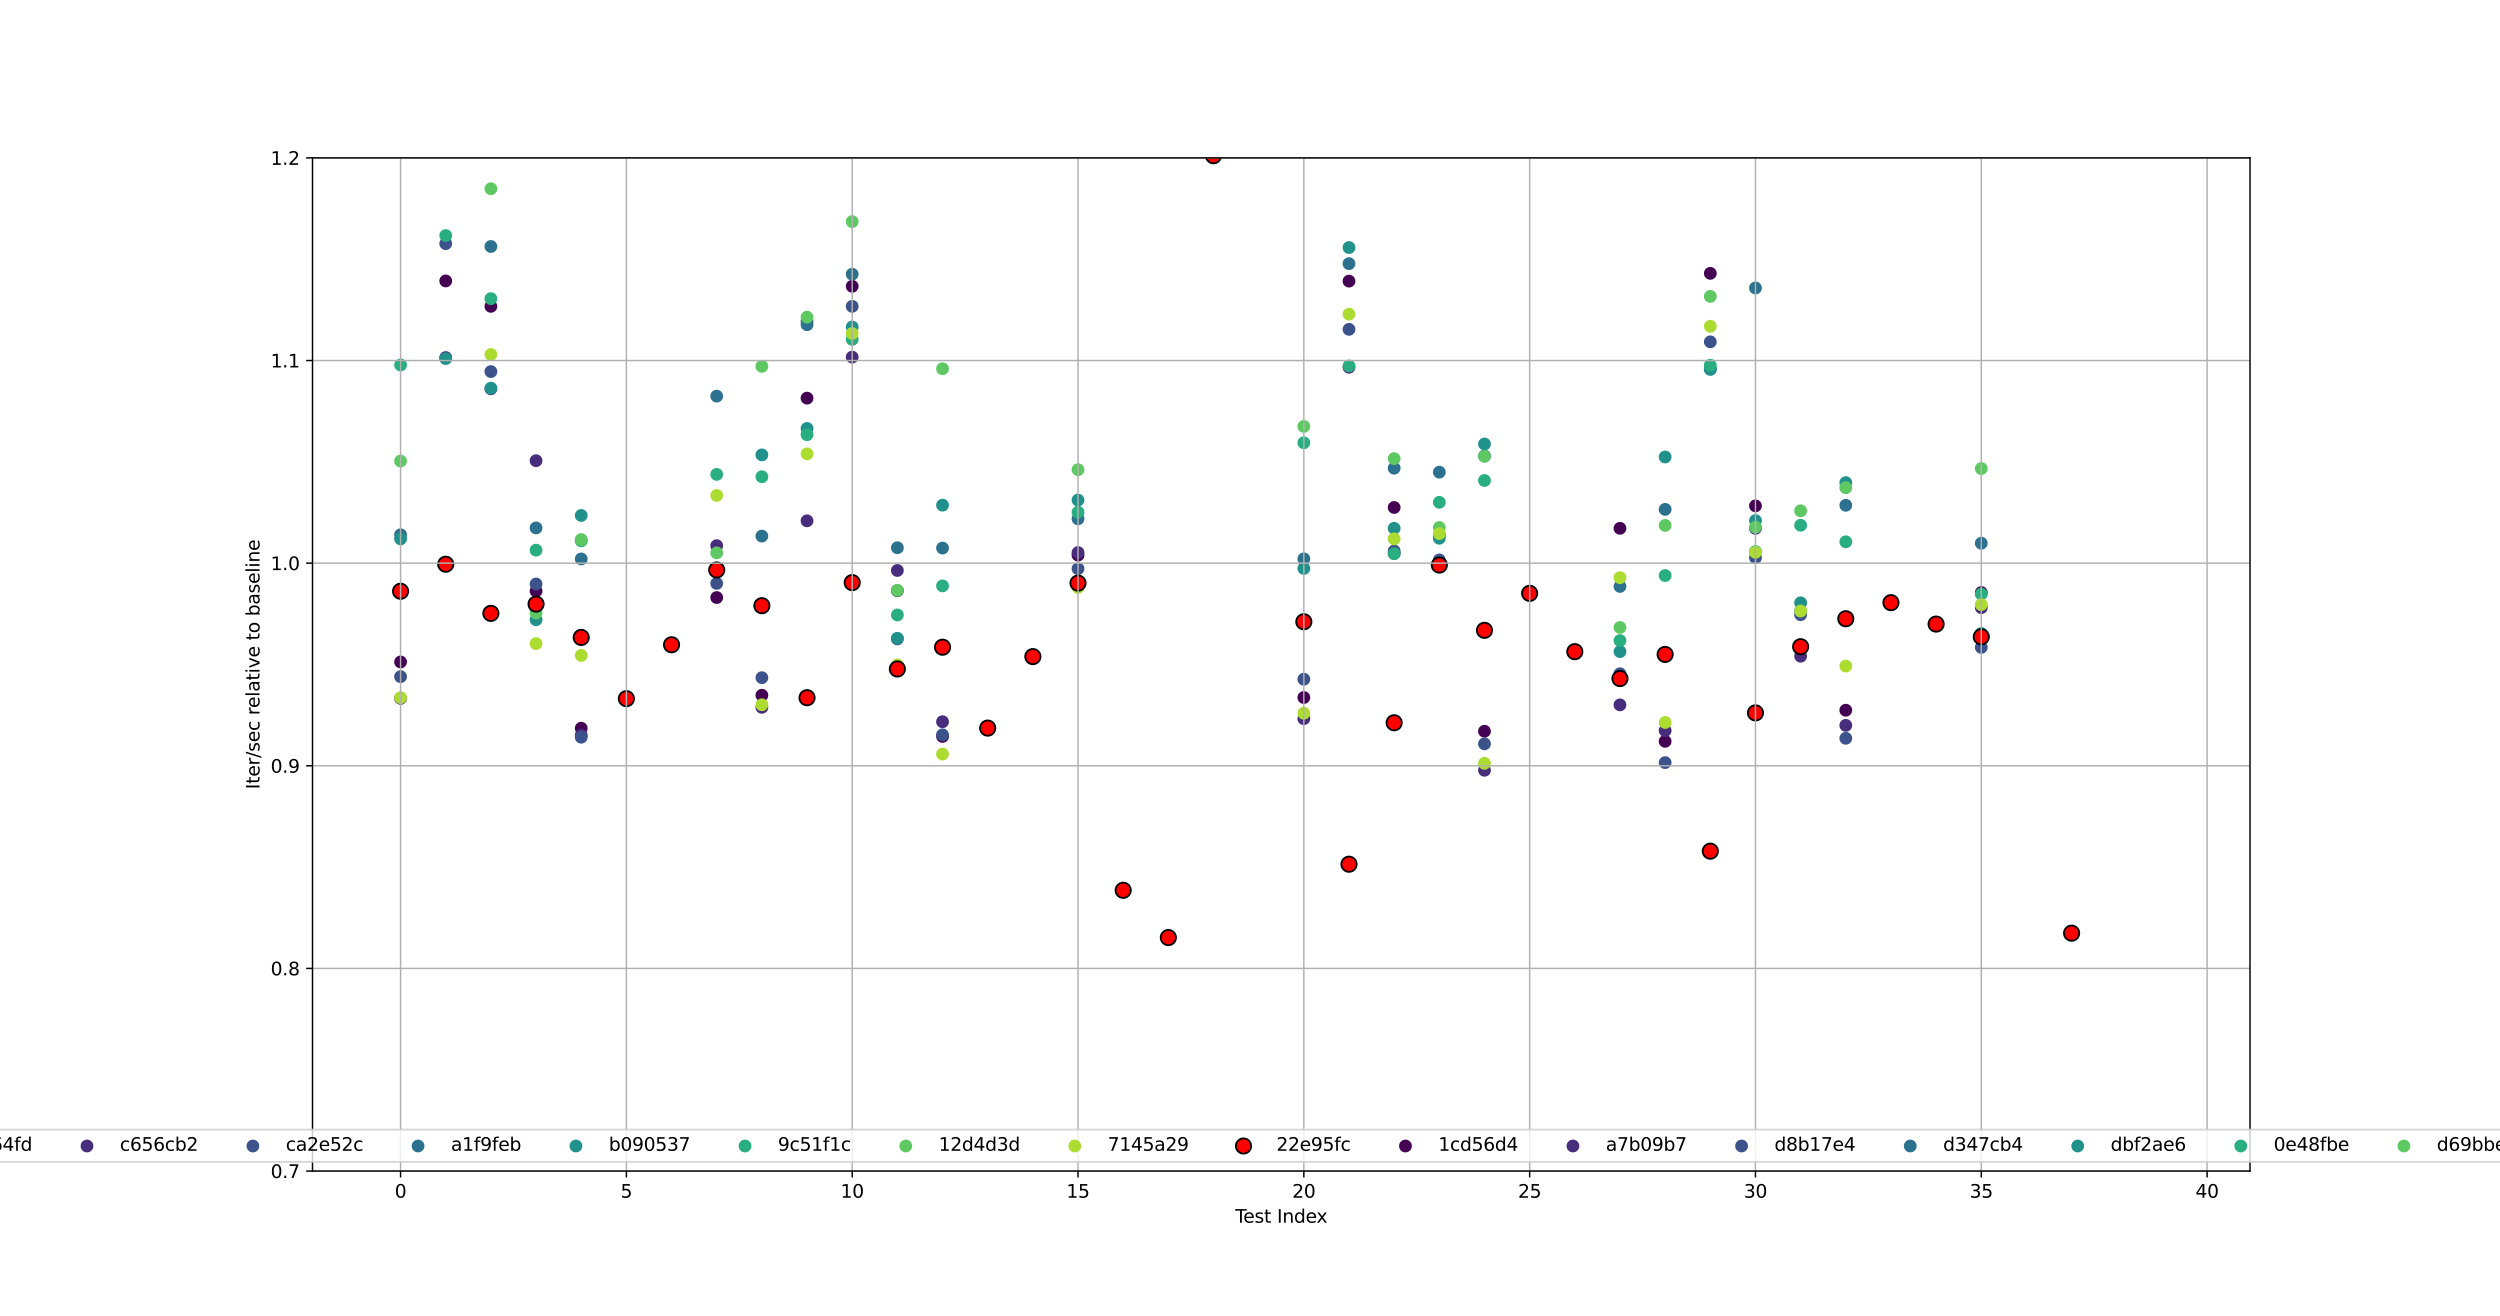 <?xml version="1.0" encoding="utf-8" standalone="no"?>
<!DOCTYPE svg PUBLIC "-//W3C//DTD SVG 1.1//EN"
  "http://www.w3.org/Graphics/SVG/1.1/DTD/svg11.dtd">
<svg xmlns:xlink="http://www.w3.org/1999/xlink" width="1368pt" height="720pt" viewBox="0 0 1368 720" xmlns="http://www.w3.org/2000/svg" version="1.1">
 <defs>
  <style type="text/css">*{stroke-linejoin: round; stroke-linecap: butt}</style>
 </defs>
 <g id="figure_1">
  <g id="patch_1">
   <path d="M 0 720 
L 1368 720 
L 1368 0 
L 0 0 
z
" style="fill: #ffffff"/>
  </g>
  <g id="axes_1">
   <g id="patch_2">
    <path d="M 171 640.8 
L 1231.2 640.8 
L 1231.2 86.4 
L 171 86.4 
z
" style="fill: #ffffff"/>
   </g>
   <g id="PathCollection_1">
    <defs>
     <path id="m450da81e2e" d="M 0 3 
C 0.796 3 1.559 2.684 2.121 2.121 
C 2.684 1.559 3 0.796 3 0 
C 3 -0.796 2.684 -1.559 2.121 -2.121 
C 1.559 -2.684 0.796 -3 0 -3 
C -0.796 -3 -1.559 -2.684 -2.121 -2.121 
C -2.684 -1.559 -3 -0.796 -3 0 
C -3 0.796 -2.684 1.559 -2.121 2.121 
C -1.559 2.684 -0.796 3 0 3 
z
" style="stroke: #440154"/>
    </defs>
    <g clip-path="url(#pa9bfa0788b)">
     <use xlink:href="#m450da81e2e" x="219.191" y="362.218" style="fill: #440154; stroke: #440154"/>
    </g>
   </g>
   <g id="PathCollection_2">
    <defs>
     <path id="m2bc73d1f55" d="M 0 3 
C 0.796 3 1.559 2.684 2.121 2.121 
C 2.684 1.559 3 0.796 3 0 
C 3 -0.796 2.684 -1.559 2.121 -2.121 
C 1.559 -2.684 0.796 -3 0 -3 
C -0.796 -3 -1.559 -2.684 -2.121 -2.121 
C -2.684 -1.559 -3 -0.796 -3 0 
C -3 0.796 -2.684 1.559 -2.121 2.121 
C -1.559 2.684 -0.796 3 0 3 
z
" style="stroke: #472d7b"/>
    </defs>
    <g clip-path="url(#pa9bfa0788b)">
     <use xlink:href="#m2bc73d1f55" x="219.191" y="382.159" style="fill: #472d7b; stroke: #472d7b"/>
    </g>
   </g>
   <g id="PathCollection_3">
    <defs>
     <path id="md3835f4ffb" d="M 0 3 
C 0.796 3 1.559 2.684 2.121 2.121 
C 2.684 1.559 3 0.796 3 0 
C 3 -0.796 2.684 -1.559 2.121 -2.121 
C 1.559 -2.684 0.796 -3 0 -3 
C -0.796 -3 -1.559 -2.684 -2.121 -2.121 
C -2.684 -1.559 -3 -0.796 -3 0 
C -3 0.796 -2.684 1.559 -2.121 2.121 
C -1.559 2.684 -0.796 3 0 3 
z
" style="stroke: #3b528b"/>
    </defs>
    <g clip-path="url(#pa9bfa0788b)">
     <use xlink:href="#md3835f4ffb" x="219.191" y="370.266" style="fill: #3b528b; stroke: #3b528b"/>
    </g>
   </g>
   <g id="PathCollection_4">
    <defs>
     <path id="mc8cf1db42b" d="M 0 3 
C 0.796 3 1.559 2.684 2.121 2.121 
C 2.684 1.559 3 0.796 3 0 
C 3 -0.796 2.684 -1.559 2.121 -2.121 
C 1.559 -2.684 0.796 -3 0 -3 
C -0.796 -3 -1.559 -2.684 -2.121 -2.121 
C -2.684 -1.559 -3 -0.796 -3 0 
C -3 0.796 -2.684 1.559 -2.121 2.121 
C -1.559 2.684 -0.796 3 0 3 
z
" style="stroke: #2c728e"/>
    </defs>
    <g clip-path="url(#pa9bfa0788b)">
     <use xlink:href="#mc8cf1db42b" x="219.191" y="292.614" style="fill: #2c728e; stroke: #2c728e"/>
    </g>
   </g>
   <g id="PathCollection_5">
    <defs>
     <path id="m67b70d4843" d="M 0 3 
C 0.796 3 1.559 2.684 2.121 2.121 
C 2.684 1.559 3 0.796 3 0 
C 3 -0.796 2.684 -1.559 2.121 -2.121 
C 1.559 -2.684 0.796 -3 0 -3 
C -0.796 -3 -1.559 -2.684 -2.121 -2.121 
C -2.684 -1.559 -3 -0.796 -3 0 
C -3 0.796 -2.684 1.559 -2.121 2.121 
C -1.559 2.684 -0.796 3 0 3 
z
" style="stroke: #21918c"/>
    </defs>
    <g clip-path="url(#pa9bfa0788b)">
     <use xlink:href="#m67b70d4843" x="219.191" y="294.875" style="fill: #21918c; stroke: #21918c"/>
    </g>
   </g>
   <g id="PathCollection_6">
    <defs>
     <path id="m60918d8890" d="M 0 3 
C 0.796 3 1.559 2.684 2.121 2.121 
C 2.684 1.559 3 0.796 3 0 
C 3 -0.796 2.684 -1.559 2.121 -2.121 
C 1.559 -2.684 0.796 -3 0 -3 
C -0.796 -3 -1.559 -2.684 -2.121 -2.121 
C -2.684 -1.559 -3 -0.796 -3 0 
C -3 0.796 -2.684 1.559 -2.121 2.121 
C -1.559 2.684 -0.796 3 0 3 
z
" style="stroke: #28ae80"/>
    </defs>
    <g clip-path="url(#pa9bfa0788b)">
     <use xlink:href="#m60918d8890" x="219.191" y="199.713" style="fill: #28ae80; stroke: #28ae80"/>
    </g>
   </g>
   <g id="PathCollection_7">
    <defs>
     <path id="m89b31a720f" d="M 0 3 
C 0.796 3 1.559 2.684 2.121 2.121 
C 2.684 1.559 3 0.796 3 0 
C 3 -0.796 2.684 -1.559 2.121 -2.121 
C 1.559 -2.684 0.796 -3 0 -3 
C -0.796 -3 -1.559 -2.684 -2.121 -2.121 
C -2.684 -1.559 -3 -0.796 -3 0 
C -3 0.796 -2.684 1.559 -2.121 2.121 
C -1.559 2.684 -0.796 3 0 3 
z
" style="stroke: #5ec962"/>
    </defs>
    <g clip-path="url(#pa9bfa0788b)">
     <use xlink:href="#m89b31a720f" x="219.191" y="252.282" style="fill: #5ec962; stroke: #5ec962"/>
    </g>
   </g>
   <g id="PathCollection_8">
    <defs>
     <path id="md30b9b5a35" d="M 0 3 
C 0.796 3 1.559 2.684 2.121 2.121 
C 2.684 1.559 3 0.796 3 0 
C 3 -0.796 2.684 -1.559 2.121 -2.121 
C 1.559 -2.684 0.796 -3 0 -3 
C -0.796 -3 -1.559 -2.684 -2.121 -2.121 
C -2.684 -1.559 -3 -0.796 -3 0 
C -3 0.796 -2.684 1.559 -2.121 2.121 
C -1.559 2.684 -0.796 3 0 3 
z
" style="stroke: #addc30"/>
    </defs>
    <g clip-path="url(#pa9bfa0788b)">
     <use xlink:href="#md30b9b5a35" x="219.191" y="381.759" style="fill: #addc30; stroke: #addc30"/>
    </g>
   </g>
   <g id="PathCollection_9">
    <defs>
     <path id="m0239889692" d="M 0 4.183 
C 1.109 4.183 2.174 3.743 2.958 2.958 
C 3.743 2.174 4.183 1.109 4.183 0 
C 4.183 -1.109 3.743 -2.174 2.958 -2.958 
C 2.174 -3.743 1.109 -4.183 0 -4.183 
C -1.109 -4.183 -2.174 -3.743 -2.958 -2.958 
C -3.743 -2.174 -4.183 -1.109 -4.183 0 
C -4.183 1.109 -3.743 2.174 -2.958 2.958 
C -2.174 3.743 -1.109 4.183 0 4.183 
z
" style="stroke: #000000"/>
    </defs>
    <g clip-path="url(#pa9bfa0788b)">
     <use xlink:href="#m0239889692" x="219.191" y="323.537" style="fill: #ff0000; stroke: #000000"/>
    </g>
   </g>
   <g id="PathCollection_10">
    <g clip-path="url(#pa9bfa0788b)">
     <use xlink:href="#m450da81e2e" x="243.904" y="153.73" style="fill: #440154; stroke: #440154"/>
    </g>
   </g>
   <g id="PathCollection_11">
    <g clip-path="url(#pa9bfa0788b)">
     <use xlink:href="#m2bc73d1f55" x="243.904" y="195.659" style="fill: #472d7b; stroke: #472d7b"/>
    </g>
   </g>
   <g id="PathCollection_12">
    <g clip-path="url(#pa9bfa0788b)">
     <use xlink:href="#md3835f4ffb" x="243.904" y="133.315" style="fill: #3b528b; stroke: #3b528b"/>
    </g>
   </g>
   <g id="PathCollection_13">
    <g clip-path="url(#pa9bfa0788b)">
     <use xlink:href="#mc8cf1db42b" x="243.904" y="80.452" style="fill: #2c728e; stroke: #2c728e"/>
    </g>
   </g>
   <g id="PathCollection_14">
    <g clip-path="url(#pa9bfa0788b)">
     <use xlink:href="#m67b70d4843" x="243.904" y="196.228" style="fill: #21918c; stroke: #21918c"/>
    </g>
   </g>
   <g id="PathCollection_15">
    <g clip-path="url(#pa9bfa0788b)">
     <use xlink:href="#m60918d8890" x="243.904" y="128.907" style="fill: #28ae80; stroke: #28ae80"/>
    </g>
   </g>
   <g id="PathCollection_16">
    <g clip-path="url(#pa9bfa0788b)">
     <use xlink:href="#m89b31a720f" x="243.904" y="69.001" style="fill: #5ec962; stroke: #5ec962"/>
    </g>
   </g>
   <g id="PathCollection_17">
    <g clip-path="url(#pa9bfa0788b)">
     <use xlink:href="#md30b9b5a35" x="243.904" y="58.694" style="fill: #addc30; stroke: #addc30"/>
    </g>
   </g>
   <g id="PathCollection_18">
    <g clip-path="url(#pa9bfa0788b)">
     <use xlink:href="#m0239889692" x="243.904" y="308.749" style="fill: #ff0000; stroke: #000000"/>
    </g>
   </g>
   <g id="PathCollection_19">
    <g clip-path="url(#pa9bfa0788b)">
     <use xlink:href="#m450da81e2e" x="268.617" y="167.629" style="fill: #440154; stroke: #440154"/>
    </g>
   </g>
   <g id="PathCollection_20">
    <g clip-path="url(#pa9bfa0788b)">
     <use xlink:href="#m2bc73d1f55" x="268.617" y="212.743" style="fill: #472d7b; stroke: #472d7b"/>
    </g>
   </g>
   <g id="PathCollection_21">
    <g clip-path="url(#pa9bfa0788b)">
     <use xlink:href="#md3835f4ffb" x="268.617" y="203.325" style="fill: #3b528b; stroke: #3b528b"/>
    </g>
   </g>
   <g id="PathCollection_22">
    <g clip-path="url(#pa9bfa0788b)">
     <use xlink:href="#mc8cf1db42b" x="268.617" y="134.879" style="fill: #2c728e; stroke: #2c728e"/>
    </g>
   </g>
   <g id="PathCollection_23">
    <g clip-path="url(#pa9bfa0788b)">
     <use xlink:href="#m67b70d4843" x="268.617" y="212.409" style="fill: #21918c; stroke: #21918c"/>
    </g>
   </g>
   <g id="PathCollection_24">
    <g clip-path="url(#pa9bfa0788b)">
     <use xlink:href="#m60918d8890" x="268.617" y="163.423" style="fill: #28ae80; stroke: #28ae80"/>
    </g>
   </g>
   <g id="PathCollection_25">
    <g clip-path="url(#pa9bfa0788b)">
     <use xlink:href="#m89b31a720f" x="268.617" y="103.275" style="fill: #5ec962; stroke: #5ec962"/>
    </g>
   </g>
   <g id="PathCollection_26">
    <g clip-path="url(#pa9bfa0788b)">
     <use xlink:href="#md30b9b5a35" x="268.617" y="193.964" style="fill: #addc30; stroke: #addc30"/>
    </g>
   </g>
   <g id="PathCollection_27">
    <g clip-path="url(#pa9bfa0788b)">
     <use xlink:href="#m0239889692" x="268.617" y="335.64" style="fill: #ff0000; stroke: #000000"/>
    </g>
   </g>
   <g id="PathCollection_28">
    <g clip-path="url(#pa9bfa0788b)">
     <use xlink:href="#m450da81e2e" x="293.331" y="323.44" style="fill: #440154; stroke: #440154"/>
    </g>
   </g>
   <g id="PathCollection_29">
    <g clip-path="url(#pa9bfa0788b)">
     <use xlink:href="#m2bc73d1f55" x="293.331" y="252.093" style="fill: #472d7b; stroke: #472d7b"/>
    </g>
   </g>
   <g id="PathCollection_30">
    <g clip-path="url(#pa9bfa0788b)">
     <use xlink:href="#md3835f4ffb" x="293.331" y="319.568" style="fill: #3b528b; stroke: #3b528b"/>
    </g>
   </g>
   <g id="PathCollection_31">
    <g clip-path="url(#pa9bfa0788b)">
     <use xlink:href="#mc8cf1db42b" x="293.331" y="288.876" style="fill: #2c728e; stroke: #2c728e"/>
    </g>
   </g>
   <g id="PathCollection_32">
    <g clip-path="url(#pa9bfa0788b)">
     <use xlink:href="#m67b70d4843" x="293.331" y="339.122" style="fill: #21918c; stroke: #21918c"/>
    </g>
   </g>
   <g id="PathCollection_33">
    <g clip-path="url(#pa9bfa0788b)">
     <use xlink:href="#m60918d8890" x="293.331" y="301.046" style="fill: #28ae80; stroke: #28ae80"/>
    </g>
   </g>
   <g id="PathCollection_34">
    <g clip-path="url(#pa9bfa0788b)">
     <use xlink:href="#m89b31a720f" x="293.331" y="335.45" style="fill: #5ec962; stroke: #5ec962"/>
    </g>
   </g>
   <g id="PathCollection_35">
    <g clip-path="url(#pa9bfa0788b)">
     <use xlink:href="#md30b9b5a35" x="293.331" y="352.169" style="fill: #addc30; stroke: #addc30"/>
    </g>
   </g>
   <g id="PathCollection_36">
    <g clip-path="url(#pa9bfa0788b)">
     <use xlink:href="#m0239889692" x="293.331" y="330.555" style="fill: #ff0000; stroke: #000000"/>
    </g>
   </g>
   <g id="PathCollection_37">
    <g clip-path="url(#pa9bfa0788b)">
     <use xlink:href="#m450da81e2e" x="318.044" y="398.491" style="fill: #440154; stroke: #440154"/>
    </g>
   </g>
   <g id="PathCollection_38">
    <g clip-path="url(#pa9bfa0788b)">
     <use xlink:href="#m2bc73d1f55" x="318.044" y="402.271" style="fill: #472d7b; stroke: #472d7b"/>
    </g>
   </g>
   <g id="PathCollection_39">
    <g clip-path="url(#pa9bfa0788b)">
     <use xlink:href="#md3835f4ffb" x="318.044" y="403.404" style="fill: #3b528b; stroke: #3b528b"/>
    </g>
   </g>
   <g id="PathCollection_40">
    <g clip-path="url(#pa9bfa0788b)">
     <use xlink:href="#mc8cf1db42b" x="318.044" y="305.844" style="fill: #2c728e; stroke: #2c728e"/>
    </g>
   </g>
   <g id="PathCollection_41">
    <g clip-path="url(#pa9bfa0788b)">
     <use xlink:href="#m67b70d4843" x="318.044" y="282.067" style="fill: #21918c; stroke: #21918c"/>
    </g>
   </g>
   <g id="PathCollection_42">
    <g clip-path="url(#pa9bfa0788b)">
     <use xlink:href="#m60918d8890" x="318.044" y="295.929" style="fill: #28ae80; stroke: #28ae80"/>
    </g>
   </g>
   <g id="PathCollection_43">
    <g clip-path="url(#pa9bfa0788b)">
     <use xlink:href="#m89b31a720f" x="318.044" y="295.242" style="fill: #5ec962; stroke: #5ec962"/>
    </g>
   </g>
   <g id="PathCollection_44">
    <g clip-path="url(#pa9bfa0788b)">
     <use xlink:href="#md30b9b5a35" x="318.044" y="358.639" style="fill: #addc30; stroke: #addc30"/>
    </g>
   </g>
   <g id="PathCollection_45">
    <g clip-path="url(#pa9bfa0788b)">
     <use xlink:href="#m0239889692" x="318.044" y="348.801" style="fill: #ff0000; stroke: #000000"/>
    </g>
   </g>
   <g id="PathCollection_46">
    <g clip-path="url(#pa9bfa0788b)"/>
   </g>
   <g id="PathCollection_47">
    <g clip-path="url(#pa9bfa0788b)">
     <use xlink:href="#m2bc73d1f55" x="342.757" y="27.553" style="fill: #472d7b; stroke: #472d7b"/>
    </g>
   </g>
   <g id="PathCollection_48">
    <g clip-path="url(#pa9bfa0788b)"/>
   </g>
   <g id="PathCollection_49">
    <g clip-path="url(#pa9bfa0788b)"/>
   </g>
   <g id="PathCollection_50">
    <g clip-path="url(#pa9bfa0788b)">
     <use xlink:href="#m67b70d4843" x="342.757" y="1.703" style="fill: #21918c; stroke: #21918c"/>
    </g>
   </g>
   <g id="PathCollection_51">
    <g clip-path="url(#pa9bfa0788b)">
     <use xlink:href="#m60918d8890" x="342.757" y="24.949" style="fill: #28ae80; stroke: #28ae80"/>
    </g>
   </g>
   <g id="PathCollection_52">
    <g clip-path="url(#pa9bfa0788b)"/>
   </g>
   <g id="PathCollection_53">
    <g clip-path="url(#pa9bfa0788b)"/>
   </g>
   <g id="PathCollection_54">
    <g clip-path="url(#pa9bfa0788b)">
     <use xlink:href="#m0239889692" x="342.757" y="382.305" style="fill: #ff0000; stroke: #000000"/>
    </g>
   </g>
   <g id="PathCollection_55">
    <g clip-path="url(#pa9bfa0788b)">
     <use xlink:href="#m450da81e2e" x="367.471" y="13.579" style="fill: #440154; stroke: #440154"/>
    </g>
   </g>
   <g id="PathCollection_56">
    <g clip-path="url(#pa9bfa0788b)">
     <use xlink:href="#m2bc73d1f55" x="367.471" y="18.169" style="fill: #472d7b; stroke: #472d7b"/>
    </g>
   </g>
   <g id="PathCollection_57">
    <g clip-path="url(#pa9bfa0788b)">
     <use xlink:href="#md3835f4ffb" x="367.471" y="10.93" style="fill: #3b528b; stroke: #3b528b"/>
    </g>
   </g>
   <g id="PathCollection_58">
    <g clip-path="url(#pa9bfa0788b)">
     <use xlink:href="#mc8cf1db42b" x="367.471" y="10.104" style="fill: #2c728e; stroke: #2c728e"/>
    </g>
   </g>
   <g id="PathCollection_59">
    <g clip-path="url(#pa9bfa0788b)">
     <use xlink:href="#m67b70d4843" x="367.471" y="52.472" style="fill: #21918c; stroke: #21918c"/>
    </g>
   </g>
   <g id="PathCollection_60">
    <g clip-path="url(#pa9bfa0788b)">
     <use xlink:href="#m60918d8890" x="367.471" y="49.818" style="fill: #28ae80; stroke: #28ae80"/>
    </g>
   </g>
   <g id="PathCollection_61">
    <g clip-path="url(#pa9bfa0788b)">
     <use xlink:href="#m89b31a720f" x="367.471" y="3.097" style="fill: #5ec962; stroke: #5ec962"/>
    </g>
   </g>
   <g id="PathCollection_62">
    <g clip-path="url(#pa9bfa0788b)">
     <use xlink:href="#md30b9b5a35" x="367.471" y="43.602" style="fill: #addc30; stroke: #addc30"/>
    </g>
   </g>
   <g id="PathCollection_63">
    <g clip-path="url(#pa9bfa0788b)">
     <use xlink:href="#m0239889692" x="367.471" y="352.819" style="fill: #ff0000; stroke: #000000"/>
    </g>
   </g>
   <g id="PathCollection_64">
    <g clip-path="url(#pa9bfa0788b)">
     <use xlink:href="#m450da81e2e" x="392.184" y="326.975" style="fill: #440154; stroke: #440154"/>
    </g>
   </g>
   <g id="PathCollection_65">
    <g clip-path="url(#pa9bfa0788b)">
     <use xlink:href="#m2bc73d1f55" x="392.184" y="298.587" style="fill: #472d7b; stroke: #472d7b"/>
    </g>
   </g>
   <g id="PathCollection_66">
    <g clip-path="url(#pa9bfa0788b)">
     <use xlink:href="#md3835f4ffb" x="392.184" y="319.252" style="fill: #3b528b; stroke: #3b528b"/>
    </g>
   </g>
   <g id="PathCollection_67">
    <g clip-path="url(#pa9bfa0788b)">
     <use xlink:href="#mc8cf1db42b" x="392.184" y="216.772" style="fill: #2c728e; stroke: #2c728e"/>
    </g>
   </g>
   <g id="PathCollection_68">
    <g clip-path="url(#pa9bfa0788b)">
     <use xlink:href="#m67b70d4843" x="392.184" y="311.076" style="fill: #21918c; stroke: #21918c"/>
    </g>
   </g>
   <g id="PathCollection_69">
    <g clip-path="url(#pa9bfa0788b)">
     <use xlink:href="#m60918d8890" x="392.184" y="259.58" style="fill: #28ae80; stroke: #28ae80"/>
    </g>
   </g>
   <g id="PathCollection_70">
    <g clip-path="url(#pa9bfa0788b)">
     <use xlink:href="#m89b31a720f" x="392.184" y="302.537" style="fill: #5ec962; stroke: #5ec962"/>
    </g>
   </g>
   <g id="PathCollection_71">
    <g clip-path="url(#pa9bfa0788b)">
     <use xlink:href="#md30b9b5a35" x="392.184" y="271.122" style="fill: #addc30; stroke: #addc30"/>
    </g>
   </g>
   <g id="PathCollection_72">
    <g clip-path="url(#pa9bfa0788b)">
     <use xlink:href="#m0239889692" x="392.184" y="311.872" style="fill: #ff0000; stroke: #000000"/>
    </g>
   </g>
   <g id="PathCollection_73">
    <g clip-path="url(#pa9bfa0788b)">
     <use xlink:href="#m450da81e2e" x="416.897" y="380.445" style="fill: #440154; stroke: #440154"/>
    </g>
   </g>
   <g id="PathCollection_74">
    <g clip-path="url(#pa9bfa0788b)">
     <use xlink:href="#m2bc73d1f55" x="416.897" y="387.049" style="fill: #472d7b; stroke: #472d7b"/>
    </g>
   </g>
   <g id="PathCollection_75">
    <g clip-path="url(#pa9bfa0788b)">
     <use xlink:href="#md3835f4ffb" x="416.897" y="370.82" style="fill: #3b528b; stroke: #3b528b"/>
    </g>
   </g>
   <g id="PathCollection_76">
    <g clip-path="url(#pa9bfa0788b)">
     <use xlink:href="#mc8cf1db42b" x="416.897" y="293.348" style="fill: #2c728e; stroke: #2c728e"/>
    </g>
   </g>
   <g id="PathCollection_77">
    <g clip-path="url(#pa9bfa0788b)">
     <use xlink:href="#m67b70d4843" x="416.897" y="248.918" style="fill: #21918c; stroke: #21918c"/>
    </g>
   </g>
   <g id="PathCollection_78">
    <g clip-path="url(#pa9bfa0788b)">
     <use xlink:href="#m60918d8890" x="416.897" y="260.864" style="fill: #28ae80; stroke: #28ae80"/>
    </g>
   </g>
   <g id="PathCollection_79">
    <g clip-path="url(#pa9bfa0788b)">
     <use xlink:href="#m89b31a720f" x="416.897" y="200.452" style="fill: #5ec962; stroke: #5ec962"/>
    </g>
   </g>
   <g id="PathCollection_80">
    <g clip-path="url(#pa9bfa0788b)">
     <use xlink:href="#md30b9b5a35" x="416.897" y="385.638" style="fill: #addc30; stroke: #addc30"/>
    </g>
   </g>
   <g id="PathCollection_81">
    <g clip-path="url(#pa9bfa0788b)">
     <use xlink:href="#m0239889692" x="416.897" y="331.438" style="fill: #ff0000; stroke: #000000"/>
    </g>
   </g>
   <g id="PathCollection_82">
    <g clip-path="url(#pa9bfa0788b)">
     <use xlink:href="#m450da81e2e" x="441.61" y="217.859" style="fill: #440154; stroke: #440154"/>
    </g>
   </g>
   <g id="PathCollection_83">
    <g clip-path="url(#pa9bfa0788b)">
     <use xlink:href="#m2bc73d1f55" x="441.61" y="284.997" style="fill: #472d7b; stroke: #472d7b"/>
    </g>
   </g>
   <g id="PathCollection_84">
    <g clip-path="url(#pa9bfa0788b)">
     <use xlink:href="#md3835f4ffb" x="441.61" y="175.771" style="fill: #3b528b; stroke: #3b528b"/>
    </g>
   </g>
   <g id="PathCollection_85">
    <g clip-path="url(#pa9bfa0788b)">
     <use xlink:href="#mc8cf1db42b" x="441.61" y="177.677" style="fill: #2c728e; stroke: #2c728e"/>
    </g>
   </g>
   <g id="PathCollection_86">
    <g clip-path="url(#pa9bfa0788b)">
     <use xlink:href="#m67b70d4843" x="441.61" y="234.443" style="fill: #21918c; stroke: #21918c"/>
    </g>
   </g>
   <g id="PathCollection_87">
    <g clip-path="url(#pa9bfa0788b)">
     <use xlink:href="#m60918d8890" x="441.61" y="237.859" style="fill: #28ae80; stroke: #28ae80"/>
    </g>
   </g>
   <g id="PathCollection_88">
    <g clip-path="url(#pa9bfa0788b)">
     <use xlink:href="#m89b31a720f" x="441.61" y="173.564" style="fill: #5ec962; stroke: #5ec962"/>
    </g>
   </g>
   <g id="PathCollection_89">
    <g clip-path="url(#pa9bfa0788b)">
     <use xlink:href="#md30b9b5a35" x="441.61" y="248.366" style="fill: #addc30; stroke: #addc30"/>
    </g>
   </g>
   <g id="PathCollection_90">
    <g clip-path="url(#pa9bfa0788b)">
     <use xlink:href="#m0239889692" x="441.61" y="381.803" style="fill: #ff0000; stroke: #000000"/>
    </g>
   </g>
   <g id="PathCollection_91">
    <g clip-path="url(#pa9bfa0788b)">
     <use xlink:href="#m450da81e2e" x="466.324" y="156.645" style="fill: #440154; stroke: #440154"/>
    </g>
   </g>
   <g id="PathCollection_92">
    <g clip-path="url(#pa9bfa0788b)">
     <use xlink:href="#m2bc73d1f55" x="466.324" y="195.409" style="fill: #472d7b; stroke: #472d7b"/>
    </g>
   </g>
   <g id="PathCollection_93">
    <g clip-path="url(#pa9bfa0788b)">
     <use xlink:href="#md3835f4ffb" x="466.324" y="167.635" style="fill: #3b528b; stroke: #3b528b"/>
    </g>
   </g>
   <g id="PathCollection_94">
    <g clip-path="url(#pa9bfa0788b)">
     <use xlink:href="#mc8cf1db42b" x="466.324" y="150.041" style="fill: #2c728e; stroke: #2c728e"/>
    </g>
   </g>
   <g id="PathCollection_95">
    <g clip-path="url(#pa9bfa0788b)">
     <use xlink:href="#m67b70d4843" x="466.324" y="178.939" style="fill: #21918c; stroke: #21918c"/>
    </g>
   </g>
   <g id="PathCollection_96">
    <g clip-path="url(#pa9bfa0788b)">
     <use xlink:href="#m60918d8890" x="466.324" y="185.708" style="fill: #28ae80; stroke: #28ae80"/>
    </g>
   </g>
   <g id="PathCollection_97">
    <g clip-path="url(#pa9bfa0788b)">
     <use xlink:href="#m89b31a720f" x="466.324" y="121.253" style="fill: #5ec962; stroke: #5ec962"/>
    </g>
   </g>
   <g id="PathCollection_98">
    <g clip-path="url(#pa9bfa0788b)">
     <use xlink:href="#md30b9b5a35" x="466.324" y="182.496" style="fill: #addc30; stroke: #addc30"/>
    </g>
   </g>
   <g id="PathCollection_99">
    <g clip-path="url(#pa9bfa0788b)">
     <use xlink:href="#m0239889692" x="466.324" y="318.814" style="fill: #ff0000; stroke: #000000"/>
    </g>
   </g>
   <g id="PathCollection_100">
    <g clip-path="url(#pa9bfa0788b)">
     <use xlink:href="#m450da81e2e" x="491.037" y="323.22" style="fill: #440154; stroke: #440154"/>
    </g>
   </g>
   <g id="PathCollection_101">
    <g clip-path="url(#pa9bfa0788b)">
     <use xlink:href="#m2bc73d1f55" x="491.037" y="312.156" style="fill: #472d7b; stroke: #472d7b"/>
    </g>
   </g>
   <g id="PathCollection_102">
    <g clip-path="url(#pa9bfa0788b)">
     <use xlink:href="#md3835f4ffb" x="491.037" y="349.625" style="fill: #3b528b; stroke: #3b528b"/>
    </g>
   </g>
   <g id="PathCollection_103">
    <g clip-path="url(#pa9bfa0788b)">
     <use xlink:href="#mc8cf1db42b" x="491.037" y="299.72" style="fill: #2c728e; stroke: #2c728e"/>
    </g>
   </g>
   <g id="PathCollection_104">
    <g clip-path="url(#pa9bfa0788b)">
     <use xlink:href="#m67b70d4843" x="491.037" y="349.278" style="fill: #21918c; stroke: #21918c"/>
    </g>
   </g>
   <g id="PathCollection_105">
    <g clip-path="url(#pa9bfa0788b)">
     <use xlink:href="#m60918d8890" x="491.037" y="336.497" style="fill: #28ae80; stroke: #28ae80"/>
    </g>
   </g>
   <g id="PathCollection_106">
    <g clip-path="url(#pa9bfa0788b)">
     <use xlink:href="#m89b31a720f" x="491.037" y="323.066" style="fill: #5ec962; stroke: #5ec962"/>
    </g>
   </g>
   <g id="PathCollection_107">
    <g clip-path="url(#pa9bfa0788b)">
     <use xlink:href="#md30b9b5a35" x="491.037" y="363.836" style="fill: #addc30; stroke: #addc30"/>
    </g>
   </g>
   <g id="PathCollection_108">
    <g clip-path="url(#pa9bfa0788b)">
     <use xlink:href="#m0239889692" x="491.037" y="366.067" style="fill: #ff0000; stroke: #000000"/>
    </g>
   </g>
   <g id="PathCollection_109">
    <g clip-path="url(#pa9bfa0788b)">
     <use xlink:href="#m450da81e2e" x="515.75" y="402.961" style="fill: #440154; stroke: #440154"/>
    </g>
   </g>
   <g id="PathCollection_110">
    <g clip-path="url(#pa9bfa0788b)">
     <use xlink:href="#m2bc73d1f55" x="515.75" y="394.932" style="fill: #472d7b; stroke: #472d7b"/>
    </g>
   </g>
   <g id="PathCollection_111">
    <g clip-path="url(#pa9bfa0788b)">
     <use xlink:href="#md3835f4ffb" x="515.75" y="402.094" style="fill: #3b528b; stroke: #3b528b"/>
    </g>
   </g>
   <g id="PathCollection_112">
    <g clip-path="url(#pa9bfa0788b)">
     <use xlink:href="#mc8cf1db42b" x="515.75" y="299.892" style="fill: #2c728e; stroke: #2c728e"/>
    </g>
   </g>
   <g id="PathCollection_113">
    <g clip-path="url(#pa9bfa0788b)">
     <use xlink:href="#m67b70d4843" x="515.75" y="276.427" style="fill: #21918c; stroke: #21918c"/>
    </g>
   </g>
   <g id="PathCollection_114">
    <g clip-path="url(#pa9bfa0788b)">
     <use xlink:href="#m60918d8890" x="515.75" y="320.592" style="fill: #28ae80; stroke: #28ae80"/>
    </g>
   </g>
   <g id="PathCollection_115">
    <g clip-path="url(#pa9bfa0788b)">
     <use xlink:href="#m89b31a720f" x="515.75" y="201.783" style="fill: #5ec962; stroke: #5ec962"/>
    </g>
   </g>
   <g id="PathCollection_116">
    <g clip-path="url(#pa9bfa0788b)">
     <use xlink:href="#md30b9b5a35" x="515.75" y="412.631" style="fill: #addc30; stroke: #addc30"/>
    </g>
   </g>
   <g id="PathCollection_117">
    <g clip-path="url(#pa9bfa0788b)">
     <use xlink:href="#m0239889692" x="515.75" y="354.154" style="fill: #ff0000; stroke: #000000"/>
    </g>
   </g>
   <g id="PathCollection_118">
    <g clip-path="url(#pa9bfa0788b)"/>
   </g>
   <g id="PathCollection_119">
    <g clip-path="url(#pa9bfa0788b)">
     <use xlink:href="#m2bc73d1f55" x="540.464" y="56.758" style="fill: #472d7b; stroke: #472d7b"/>
    </g>
   </g>
   <g id="PathCollection_120">
    <g clip-path="url(#pa9bfa0788b)"/>
   </g>
   <g id="PathCollection_121">
    <g clip-path="url(#pa9bfa0788b)"/>
   </g>
   <g id="PathCollection_122">
    <g clip-path="url(#pa9bfa0788b)">
     <use xlink:href="#m67b70d4843" x="540.464" y="30.06" style="fill: #21918c; stroke: #21918c"/>
    </g>
   </g>
   <g id="PathCollection_123">
    <g clip-path="url(#pa9bfa0788b)"/>
   </g>
   <g id="PathCollection_124">
    <g clip-path="url(#pa9bfa0788b)"/>
   </g>
   <g id="PathCollection_125">
    <g clip-path="url(#pa9bfa0788b)">
     <use xlink:href="#md30b9b5a35" x="540.464" y="52.451" style="fill: #addc30; stroke: #addc30"/>
    </g>
   </g>
   <g id="PathCollection_126">
    <g clip-path="url(#pa9bfa0788b)">
     <use xlink:href="#m0239889692" x="540.464" y="398.415" style="fill: #ff0000; stroke: #000000"/>
    </g>
   </g>
   <g id="PathCollection_127">
    <g clip-path="url(#pa9bfa0788b)">
     <use xlink:href="#m450da81e2e" x="565.177" y="3.403" style="fill: #440154; stroke: #440154"/>
    </g>
   </g>
   <g id="PathCollection_128">
    <g clip-path="url(#pa9bfa0788b)">
     <use xlink:href="#m2bc73d1f55" x="565.177" y="62.991" style="fill: #472d7b; stroke: #472d7b"/>
    </g>
   </g>
   <g id="PathCollection_129">
    <g clip-path="url(#pa9bfa0788b)">
     <use xlink:href="#md3835f4ffb" x="565.177" y="59.644" style="fill: #3b528b; stroke: #3b528b"/>
    </g>
   </g>
   <g id="PathCollection_130">
    <g clip-path="url(#pa9bfa0788b)">
     <use xlink:href="#mc8cf1db42b" x="565.177" y="5.744" style="fill: #2c728e; stroke: #2c728e"/>
    </g>
   </g>
   <g id="PathCollection_131">
    <g clip-path="url(#pa9bfa0788b)">
     <use xlink:href="#m67b70d4843" x="565.177" y="56.174" style="fill: #21918c; stroke: #21918c"/>
    </g>
   </g>
   <g id="PathCollection_132">
    <g clip-path="url(#pa9bfa0788b)">
     <use xlink:href="#m60918d8890" x="565.177" y="62.442" style="fill: #28ae80; stroke: #28ae80"/>
    </g>
   </g>
   <g id="PathCollection_133">
    <g clip-path="url(#pa9bfa0788b)">
     <use xlink:href="#m89b31a720f" x="565.177" y="4.025" style="fill: #5ec962; stroke: #5ec962"/>
    </g>
   </g>
   <g id="PathCollection_134">
    <g clip-path="url(#pa9bfa0788b)">
     <use xlink:href="#md30b9b5a35" x="565.177" y="45.958" style="fill: #addc30; stroke: #addc30"/>
    </g>
   </g>
   <g id="PathCollection_135">
    <g clip-path="url(#pa9bfa0788b)">
     <use xlink:href="#m0239889692" x="565.177" y="359.294" style="fill: #ff0000; stroke: #000000"/>
    </g>
   </g>
   <g id="PathCollection_136">
    <g clip-path="url(#pa9bfa0788b)">
     <use xlink:href="#m450da81e2e" x="589.89" y="303.754" style="fill: #440154; stroke: #440154"/>
    </g>
   </g>
   <g id="PathCollection_137">
    <g clip-path="url(#pa9bfa0788b)">
     <use xlink:href="#m2bc73d1f55" x="589.89" y="302.368" style="fill: #472d7b; stroke: #472d7b"/>
    </g>
   </g>
   <g id="PathCollection_138">
    <g clip-path="url(#pa9bfa0788b)">
     <use xlink:href="#md3835f4ffb" x="589.89" y="311.179" style="fill: #3b528b; stroke: #3b528b"/>
    </g>
   </g>
   <g id="PathCollection_139">
    <g clip-path="url(#pa9bfa0788b)">
     <use xlink:href="#mc8cf1db42b" x="589.89" y="283.907" style="fill: #2c728e; stroke: #2c728e"/>
    </g>
   </g>
   <g id="PathCollection_140">
    <g clip-path="url(#pa9bfa0788b)">
     <use xlink:href="#m67b70d4843" x="589.89" y="273.662" style="fill: #21918c; stroke: #21918c"/>
    </g>
   </g>
   <g id="PathCollection_141">
    <g clip-path="url(#pa9bfa0788b)">
     <use xlink:href="#m60918d8890" x="589.89" y="280.258" style="fill: #28ae80; stroke: #28ae80"/>
    </g>
   </g>
   <g id="PathCollection_142">
    <g clip-path="url(#pa9bfa0788b)">
     <use xlink:href="#m89b31a720f" x="589.89" y="257.006" style="fill: #5ec962; stroke: #5ec962"/>
    </g>
   </g>
   <g id="PathCollection_143">
    <g clip-path="url(#pa9bfa0788b)">
     <use xlink:href="#md30b9b5a35" x="589.89" y="321.445" style="fill: #addc30; stroke: #addc30"/>
    </g>
   </g>
   <g id="PathCollection_144">
    <g clip-path="url(#pa9bfa0788b)">
     <use xlink:href="#m0239889692" x="589.89" y="319.06" style="fill: #ff0000; stroke: #000000"/>
    </g>
   </g>
   <g id="PathCollection_145">
    <g clip-path="url(#pa9bfa0788b)"/>
   </g>
   <g id="PathCollection_146">
    <g clip-path="url(#pa9bfa0788b)"/>
   </g>
   <g id="PathCollection_147">
    <g clip-path="url(#pa9bfa0788b)"/>
   </g>
   <g id="PathCollection_148">
    <g clip-path="url(#pa9bfa0788b)"/>
   </g>
   <g id="PathCollection_149">
    <g clip-path="url(#pa9bfa0788b)"/>
   </g>
   <g id="PathCollection_150">
    <g clip-path="url(#pa9bfa0788b)"/>
   </g>
   <g id="PathCollection_151">
    <g clip-path="url(#pa9bfa0788b)"/>
   </g>
   <g id="PathCollection_152">
    <g clip-path="url(#pa9bfa0788b)"/>
   </g>
   <g id="PathCollection_153">
    <g clip-path="url(#pa9bfa0788b)">
     <use xlink:href="#m0239889692" x="614.603" y="487.165" style="fill: #ff0000; stroke: #000000"/>
    </g>
   </g>
   <g id="PathCollection_154">
    <g clip-path="url(#pa9bfa0788b)"/>
   </g>
   <g id="PathCollection_155">
    <g clip-path="url(#pa9bfa0788b)"/>
   </g>
   <g id="PathCollection_156">
    <g clip-path="url(#pa9bfa0788b)"/>
   </g>
   <g id="PathCollection_157">
    <g clip-path="url(#pa9bfa0788b)"/>
   </g>
   <g id="PathCollection_158">
    <g clip-path="url(#pa9bfa0788b)"/>
   </g>
   <g id="PathCollection_159">
    <g clip-path="url(#pa9bfa0788b)"/>
   </g>
   <g id="PathCollection_160">
    <g clip-path="url(#pa9bfa0788b)"/>
   </g>
   <g id="PathCollection_161">
    <g clip-path="url(#pa9bfa0788b)"/>
   </g>
   <g id="PathCollection_162">
    <g clip-path="url(#pa9bfa0788b)">
     <use xlink:href="#m0239889692" x="639.317" y="513.032" style="fill: #ff0000; stroke: #000000"/>
    </g>
   </g>
   <g id="PathCollection_163">
    <g clip-path="url(#pa9bfa0788b)"/>
   </g>
   <g id="PathCollection_164">
    <g clip-path="url(#pa9bfa0788b)"/>
   </g>
   <g id="PathCollection_165">
    <g clip-path="url(#pa9bfa0788b)"/>
   </g>
   <g id="PathCollection_166">
    <g clip-path="url(#pa9bfa0788b)"/>
   </g>
   <g id="PathCollection_167">
    <g clip-path="url(#pa9bfa0788b)"/>
   </g>
   <g id="PathCollection_168">
    <g clip-path="url(#pa9bfa0788b)"/>
   </g>
   <g id="PathCollection_169">
    <g clip-path="url(#pa9bfa0788b)"/>
   </g>
   <g id="PathCollection_170">
    <g clip-path="url(#pa9bfa0788b)"/>
   </g>
   <g id="PathCollection_171">
    <g clip-path="url(#pa9bfa0788b)">
     <use xlink:href="#m0239889692" x="664.03" y="85.208" style="fill: #ff0000; stroke: #000000"/>
    </g>
   </g>
   <g id="PathCollection_172">
    <g clip-path="url(#pa9bfa0788b)"/>
   </g>
   <g id="PathCollection_173">
    <g clip-path="url(#pa9bfa0788b)"/>
   </g>
   <g id="PathCollection_174">
    <g clip-path="url(#pa9bfa0788b)"/>
   </g>
   <g id="PathCollection_175">
    <g clip-path="url(#pa9bfa0788b)"/>
   </g>
   <g id="PathCollection_176">
    <g clip-path="url(#pa9bfa0788b)"/>
   </g>
   <g id="PathCollection_177">
    <g clip-path="url(#pa9bfa0788b)"/>
   </g>
   <g id="PathCollection_178">
    <g clip-path="url(#pa9bfa0788b)"/>
   </g>
   <g id="PathCollection_179">
    <g clip-path="url(#pa9bfa0788b)"/>
   </g>
   <g id="PathCollection_180">
    <g clip-path="url(#pa9bfa0788b)"/>
   </g>
   <g id="PathCollection_181">
    <g clip-path="url(#pa9bfa0788b)">
     <use xlink:href="#m450da81e2e" x="713.457" y="381.686" style="fill: #440154; stroke: #440154"/>
    </g>
   </g>
   <g id="PathCollection_182">
    <g clip-path="url(#pa9bfa0788b)">
     <use xlink:href="#m2bc73d1f55" x="713.457" y="393.272" style="fill: #472d7b; stroke: #472d7b"/>
    </g>
   </g>
   <g id="PathCollection_183">
    <g clip-path="url(#pa9bfa0788b)">
     <use xlink:href="#md3835f4ffb" x="713.457" y="371.674" style="fill: #3b528b; stroke: #3b528b"/>
    </g>
   </g>
   <g id="PathCollection_184">
    <g clip-path="url(#pa9bfa0788b)">
     <use xlink:href="#mc8cf1db42b" x="713.457" y="305.786" style="fill: #2c728e; stroke: #2c728e"/>
    </g>
   </g>
   <g id="PathCollection_185">
    <g clip-path="url(#pa9bfa0788b)">
     <use xlink:href="#m67b70d4843" x="713.457" y="311.058" style="fill: #21918c; stroke: #21918c"/>
    </g>
   </g>
   <g id="PathCollection_186">
    <g clip-path="url(#pa9bfa0788b)">
     <use xlink:href="#m60918d8890" x="713.457" y="242.279" style="fill: #28ae80; stroke: #28ae80"/>
    </g>
   </g>
   <g id="PathCollection_187">
    <g clip-path="url(#pa9bfa0788b)">
     <use xlink:href="#m89b31a720f" x="713.457" y="233.333" style="fill: #5ec962; stroke: #5ec962"/>
    </g>
   </g>
   <g id="PathCollection_188">
    <g clip-path="url(#pa9bfa0788b)">
     <use xlink:href="#md30b9b5a35" x="713.457" y="390.298" style="fill: #addc30; stroke: #addc30"/>
    </g>
   </g>
   <g id="PathCollection_189">
    <g clip-path="url(#pa9bfa0788b)">
     <use xlink:href="#m0239889692" x="713.457" y="340.224" style="fill: #ff0000; stroke: #000000"/>
    </g>
   </g>
   <g id="PathCollection_190">
    <g clip-path="url(#pa9bfa0788b)">
     <use xlink:href="#m450da81e2e" x="738.17" y="153.833" style="fill: #440154; stroke: #440154"/>
    </g>
   </g>
   <g id="PathCollection_191">
    <g clip-path="url(#pa9bfa0788b)">
     <use xlink:href="#m2bc73d1f55" x="738.17" y="200.957" style="fill: #472d7b; stroke: #472d7b"/>
    </g>
   </g>
   <g id="PathCollection_192">
    <g clip-path="url(#pa9bfa0788b)">
     <use xlink:href="#md3835f4ffb" x="738.17" y="180.219" style="fill: #3b528b; stroke: #3b528b"/>
    </g>
   </g>
   <g id="PathCollection_193">
    <g clip-path="url(#pa9bfa0788b)">
     <use xlink:href="#mc8cf1db42b" x="738.17" y="144.268" style="fill: #2c728e; stroke: #2c728e"/>
    </g>
   </g>
   <g id="PathCollection_194">
    <g clip-path="url(#pa9bfa0788b)">
     <use xlink:href="#m67b70d4843" x="738.17" y="135.458" style="fill: #21918c; stroke: #21918c"/>
    </g>
   </g>
   <g id="PathCollection_195">
    <g clip-path="url(#pa9bfa0788b)">
     <use xlink:href="#m60918d8890" x="738.17" y="200.261" style="fill: #28ae80; stroke: #28ae80"/>
    </g>
   </g>
   <g id="PathCollection_196">
    <g clip-path="url(#pa9bfa0788b)">
     <use xlink:href="#m89b31a720f" x="738.17" y="77.704" style="fill: #5ec962; stroke: #5ec962"/>
    </g>
   </g>
   <g id="PathCollection_197">
    <g clip-path="url(#pa9bfa0788b)">
     <use xlink:href="#md30b9b5a35" x="738.17" y="171.893" style="fill: #addc30; stroke: #addc30"/>
    </g>
   </g>
   <g id="PathCollection_198">
    <g clip-path="url(#pa9bfa0788b)">
     <use xlink:href="#m0239889692" x="738.17" y="472.898" style="fill: #ff0000; stroke: #000000"/>
    </g>
   </g>
   <g id="PathCollection_199">
    <g clip-path="url(#pa9bfa0788b)">
     <use xlink:href="#m450da81e2e" x="762.883" y="277.693" style="fill: #440154; stroke: #440154"/>
    </g>
   </g>
   <g id="PathCollection_200">
    <g clip-path="url(#pa9bfa0788b)">
     <use xlink:href="#m2bc73d1f55" x="762.883" y="302.79" style="fill: #472d7b; stroke: #472d7b"/>
    </g>
   </g>
   <g id="PathCollection_201">
    <g clip-path="url(#pa9bfa0788b)">
     <use xlink:href="#md3835f4ffb" x="762.883" y="301.497" style="fill: #3b528b; stroke: #3b528b"/>
    </g>
   </g>
   <g id="PathCollection_202">
    <g clip-path="url(#pa9bfa0788b)">
     <use xlink:href="#mc8cf1db42b" x="762.883" y="256.197" style="fill: #2c728e; stroke: #2c728e"/>
    </g>
   </g>
   <g id="PathCollection_203">
    <g clip-path="url(#pa9bfa0788b)">
     <use xlink:href="#m67b70d4843" x="762.883" y="289.083" style="fill: #21918c; stroke: #21918c"/>
    </g>
   </g>
   <g id="PathCollection_204">
    <g clip-path="url(#pa9bfa0788b)">
     <use xlink:href="#m60918d8890" x="762.883" y="302.998" style="fill: #28ae80; stroke: #28ae80"/>
    </g>
   </g>
   <g id="PathCollection_205">
    <g clip-path="url(#pa9bfa0788b)">
     <use xlink:href="#m89b31a720f" x="762.883" y="250.959" style="fill: #5ec962; stroke: #5ec962"/>
    </g>
   </g>
   <g id="PathCollection_206">
    <g clip-path="url(#pa9bfa0788b)">
     <use xlink:href="#md30b9b5a35" x="762.883" y="294.876" style="fill: #addc30; stroke: #addc30"/>
    </g>
   </g>
   <g id="PathCollection_207">
    <g clip-path="url(#pa9bfa0788b)">
     <use xlink:href="#m0239889692" x="762.883" y="395.492" style="fill: #ff0000; stroke: #000000"/>
    </g>
   </g>
   <g id="PathCollection_208">
    <g clip-path="url(#pa9bfa0788b)">
     <use xlink:href="#m450da81e2e" x="787.597" y="34.723" style="fill: #440154; stroke: #440154"/>
    </g>
   </g>
   <g id="PathCollection_209">
    <g clip-path="url(#pa9bfa0788b)">
     <use xlink:href="#m2bc73d1f55" x="787.597" y="292.779" style="fill: #472d7b; stroke: #472d7b"/>
    </g>
   </g>
   <g id="PathCollection_210">
    <g clip-path="url(#pa9bfa0788b)">
     <use xlink:href="#md3835f4ffb" x="787.597" y="306.386" style="fill: #3b528b; stroke: #3b528b"/>
    </g>
   </g>
   <g id="PathCollection_211">
    <g clip-path="url(#pa9bfa0788b)">
     <use xlink:href="#mc8cf1db42b" x="787.597" y="258.362" style="fill: #2c728e; stroke: #2c728e"/>
    </g>
   </g>
   <g id="PathCollection_212">
    <g clip-path="url(#pa9bfa0788b)">
     <use xlink:href="#m67b70d4843" x="787.597" y="294.541" style="fill: #21918c; stroke: #21918c"/>
    </g>
   </g>
   <g id="PathCollection_213">
    <g clip-path="url(#pa9bfa0788b)">
     <use xlink:href="#m60918d8890" x="787.597" y="274.861" style="fill: #28ae80; stroke: #28ae80"/>
    </g>
   </g>
   <g id="PathCollection_214">
    <g clip-path="url(#pa9bfa0788b)">
     <use xlink:href="#m89b31a720f" x="787.597" y="288.664" style="fill: #5ec962; stroke: #5ec962"/>
    </g>
   </g>
   <g id="PathCollection_215">
    <g clip-path="url(#pa9bfa0788b)">
     <use xlink:href="#md30b9b5a35" x="787.597" y="291.965" style="fill: #addc30; stroke: #addc30"/>
    </g>
   </g>
   <g id="PathCollection_216">
    <g clip-path="url(#pa9bfa0788b)">
     <use xlink:href="#m0239889692" x="787.597" y="309.193" style="fill: #ff0000; stroke: #000000"/>
    </g>
   </g>
   <g id="PathCollection_217">
    <g clip-path="url(#pa9bfa0788b)">
     <use xlink:href="#m450da81e2e" x="812.31" y="400.137" style="fill: #440154; stroke: #440154"/>
    </g>
   </g>
   <g id="PathCollection_218">
    <g clip-path="url(#pa9bfa0788b)">
     <use xlink:href="#m2bc73d1f55" x="812.31" y="421.497" style="fill: #472d7b; stroke: #472d7b"/>
    </g>
   </g>
   <g id="PathCollection_219">
    <g clip-path="url(#pa9bfa0788b)">
     <use xlink:href="#md3835f4ffb" x="812.31" y="407.028" style="fill: #3b528b; stroke: #3b528b"/>
    </g>
   </g>
   <g id="PathCollection_220">
    <g clip-path="url(#pa9bfa0788b)">
     <use xlink:href="#mc8cf1db42b" x="812.31" y="249.505" style="fill: #2c728e; stroke: #2c728e"/>
    </g>
   </g>
   <g id="PathCollection_221">
    <g clip-path="url(#pa9bfa0788b)">
     <use xlink:href="#m67b70d4843" x="812.31" y="242.956" style="fill: #21918c; stroke: #21918c"/>
    </g>
   </g>
   <g id="PathCollection_222">
    <g clip-path="url(#pa9bfa0788b)">
     <use xlink:href="#m60918d8890" x="812.31" y="262.918" style="fill: #28ae80; stroke: #28ae80"/>
    </g>
   </g>
   <g id="PathCollection_223">
    <g clip-path="url(#pa9bfa0788b)">
     <use xlink:href="#m89b31a720f" x="812.31" y="249.704" style="fill: #5ec962; stroke: #5ec962"/>
    </g>
   </g>
   <g id="PathCollection_224">
    <g clip-path="url(#pa9bfa0788b)">
     <use xlink:href="#md30b9b5a35" x="812.31" y="417.703" style="fill: #addc30; stroke: #addc30"/>
    </g>
   </g>
   <g id="PathCollection_225">
    <g clip-path="url(#pa9bfa0788b)">
     <use xlink:href="#m0239889692" x="812.31" y="344.914" style="fill: #ff0000; stroke: #000000"/>
    </g>
   </g>
   <g id="PathCollection_226">
    <g clip-path="url(#pa9bfa0788b)"/>
   </g>
   <g id="PathCollection_227">
    <g clip-path="url(#pa9bfa0788b)"/>
   </g>
   <g id="PathCollection_228">
    <g clip-path="url(#pa9bfa0788b)"/>
   </g>
   <g id="PathCollection_229">
    <g clip-path="url(#pa9bfa0788b)"/>
   </g>
   <g id="PathCollection_230">
    <g clip-path="url(#pa9bfa0788b)"/>
   </g>
   <g id="PathCollection_231">
    <g clip-path="url(#pa9bfa0788b)"/>
   </g>
   <g id="PathCollection_232">
    <g clip-path="url(#pa9bfa0788b)"/>
   </g>
   <g id="PathCollection_233">
    <g clip-path="url(#pa9bfa0788b)"/>
   </g>
   <g id="PathCollection_234">
    <g clip-path="url(#pa9bfa0788b)">
     <use xlink:href="#m0239889692" x="837.023" y="324.685" style="fill: #ff0000; stroke: #000000"/>
    </g>
   </g>
   <g id="PathCollection_235">
    <g clip-path="url(#pa9bfa0788b)"/>
   </g>
   <g id="PathCollection_236">
    <g clip-path="url(#pa9bfa0788b)"/>
   </g>
   <g id="PathCollection_237">
    <g clip-path="url(#pa9bfa0788b)"/>
   </g>
   <g id="PathCollection_238">
    <g clip-path="url(#pa9bfa0788b)"/>
   </g>
   <g id="PathCollection_239">
    <g clip-path="url(#pa9bfa0788b)"/>
   </g>
   <g id="PathCollection_240">
    <g clip-path="url(#pa9bfa0788b)">
     <use xlink:href="#m60918d8890" x="861.736" y="12.813" style="fill: #28ae80; stroke: #28ae80"/>
    </g>
   </g>
   <g id="PathCollection_241">
    <g clip-path="url(#pa9bfa0788b)"/>
   </g>
   <g id="PathCollection_242">
    <g clip-path="url(#pa9bfa0788b)"/>
   </g>
   <g id="PathCollection_243">
    <g clip-path="url(#pa9bfa0788b)">
     <use xlink:href="#m0239889692" x="861.736" y="356.597" style="fill: #ff0000; stroke: #000000"/>
    </g>
   </g>
   <g id="PathCollection_244">
    <g clip-path="url(#pa9bfa0788b)">
     <use xlink:href="#m450da81e2e" x="886.45" y="289.1" style="fill: #440154; stroke: #440154"/>
    </g>
   </g>
   <g id="PathCollection_245">
    <g clip-path="url(#pa9bfa0788b)">
     <use xlink:href="#m2bc73d1f55" x="886.45" y="385.71" style="fill: #472d7b; stroke: #472d7b"/>
    </g>
   </g>
   <g id="PathCollection_246">
    <g clip-path="url(#pa9bfa0788b)">
     <use xlink:href="#md3835f4ffb" x="886.45" y="368.674" style="fill: #3b528b; stroke: #3b528b"/>
    </g>
   </g>
   <g id="PathCollection_247">
    <g clip-path="url(#pa9bfa0788b)">
     <use xlink:href="#mc8cf1db42b" x="886.45" y="320.9" style="fill: #2c728e; stroke: #2c728e"/>
    </g>
   </g>
   <g id="PathCollection_248">
    <g clip-path="url(#pa9bfa0788b)">
     <use xlink:href="#m67b70d4843" x="886.45" y="356.572" style="fill: #21918c; stroke: #21918c"/>
    </g>
   </g>
   <g id="PathCollection_249">
    <g clip-path="url(#pa9bfa0788b)">
     <use xlink:href="#m60918d8890" x="886.45" y="350.528" style="fill: #28ae80; stroke: #28ae80"/>
    </g>
   </g>
   <g id="PathCollection_250">
    <g clip-path="url(#pa9bfa0788b)">
     <use xlink:href="#m89b31a720f" x="886.45" y="343.357" style="fill: #5ec962; stroke: #5ec962"/>
    </g>
   </g>
   <g id="PathCollection_251">
    <g clip-path="url(#pa9bfa0788b)">
     <use xlink:href="#md30b9b5a35" x="886.45" y="316.103" style="fill: #addc30; stroke: #addc30"/>
    </g>
   </g>
   <g id="PathCollection_252">
    <g clip-path="url(#pa9bfa0788b)">
     <use xlink:href="#m0239889692" x="886.45" y="371.305" style="fill: #ff0000; stroke: #000000"/>
    </g>
   </g>
   <g id="PathCollection_253">
    <g clip-path="url(#pa9bfa0788b)">
     <use xlink:href="#m450da81e2e" x="911.163" y="405.654" style="fill: #440154; stroke: #440154"/>
    </g>
   </g>
   <g id="PathCollection_254">
    <g clip-path="url(#pa9bfa0788b)">
     <use xlink:href="#m2bc73d1f55" x="911.163" y="399.78" style="fill: #472d7b; stroke: #472d7b"/>
    </g>
   </g>
   <g id="PathCollection_255">
    <g clip-path="url(#pa9bfa0788b)">
     <use xlink:href="#md3835f4ffb" x="911.163" y="417.299" style="fill: #3b528b; stroke: #3b528b"/>
    </g>
   </g>
   <g id="PathCollection_256">
    <g clip-path="url(#pa9bfa0788b)">
     <use xlink:href="#mc8cf1db42b" x="911.163" y="278.729" style="fill: #2c728e; stroke: #2c728e"/>
    </g>
   </g>
   <g id="PathCollection_257">
    <g clip-path="url(#pa9bfa0788b)">
     <use xlink:href="#m67b70d4843" x="911.163" y="250.061" style="fill: #21918c; stroke: #21918c"/>
    </g>
   </g>
   <g id="PathCollection_258">
    <g clip-path="url(#pa9bfa0788b)">
     <use xlink:href="#m60918d8890" x="911.163" y="314.936" style="fill: #28ae80; stroke: #28ae80"/>
    </g>
   </g>
   <g id="PathCollection_259">
    <g clip-path="url(#pa9bfa0788b)">
     <use xlink:href="#m89b31a720f" x="911.163" y="287.509" style="fill: #5ec962; stroke: #5ec962"/>
    </g>
   </g>
   <g id="PathCollection_260">
    <g clip-path="url(#pa9bfa0788b)">
     <use xlink:href="#md30b9b5a35" x="911.163" y="395.351" style="fill: #addc30; stroke: #addc30"/>
    </g>
   </g>
   <g id="PathCollection_261">
    <g clip-path="url(#pa9bfa0788b)">
     <use xlink:href="#m0239889692" x="911.163" y="358.1" style="fill: #ff0000; stroke: #000000"/>
    </g>
   </g>
   <g id="PathCollection_262">
    <g clip-path="url(#pa9bfa0788b)">
     <use xlink:href="#m450da81e2e" x="935.876" y="149.575" style="fill: #440154; stroke: #440154"/>
    </g>
   </g>
   <g id="PathCollection_263">
    <g clip-path="url(#pa9bfa0788b)">
     <use xlink:href="#m2bc73d1f55" x="935.876" y="201.755" style="fill: #472d7b; stroke: #472d7b"/>
    </g>
   </g>
   <g id="PathCollection_264">
    <g clip-path="url(#pa9bfa0788b)">
     <use xlink:href="#md3835f4ffb" x="935.876" y="187.061" style="fill: #3b528b; stroke: #3b528b"/>
    </g>
   </g>
   <g id="PathCollection_265">
    <g clip-path="url(#pa9bfa0788b)"/>
   </g>
   <g id="PathCollection_266">
    <g clip-path="url(#pa9bfa0788b)">
     <use xlink:href="#m67b70d4843" x="935.876" y="202.168" style="fill: #21918c; stroke: #21918c"/>
    </g>
   </g>
   <g id="PathCollection_267">
    <g clip-path="url(#pa9bfa0788b)">
     <use xlink:href="#m60918d8890" x="935.876" y="199.848" style="fill: #28ae80; stroke: #28ae80"/>
    </g>
   </g>
   <g id="PathCollection_268">
    <g clip-path="url(#pa9bfa0788b)">
     <use xlink:href="#m89b31a720f" x="935.876" y="162.186" style="fill: #5ec962; stroke: #5ec962"/>
    </g>
   </g>
   <g id="PathCollection_269">
    <g clip-path="url(#pa9bfa0788b)">
     <use xlink:href="#md30b9b5a35" x="935.876" y="178.529" style="fill: #addc30; stroke: #addc30"/>
    </g>
   </g>
   <g id="PathCollection_270">
    <g clip-path="url(#pa9bfa0788b)">
     <use xlink:href="#m0239889692" x="935.876" y="465.755" style="fill: #ff0000; stroke: #000000"/>
    </g>
   </g>
   <g id="PathCollection_271">
    <g clip-path="url(#pa9bfa0788b)">
     <use xlink:href="#m450da81e2e" x="960.59" y="276.8" style="fill: #440154; stroke: #440154"/>
    </g>
   </g>
   <g id="PathCollection_272">
    <g clip-path="url(#pa9bfa0788b)">
     <use xlink:href="#m2bc73d1f55" x="960.59" y="289.116" style="fill: #472d7b; stroke: #472d7b"/>
    </g>
   </g>
   <g id="PathCollection_273">
    <g clip-path="url(#pa9bfa0788b)">
     <use xlink:href="#md3835f4ffb" x="960.59" y="305.189" style="fill: #3b528b; stroke: #3b528b"/>
    </g>
   </g>
   <g id="PathCollection_274">
    <g clip-path="url(#pa9bfa0788b)">
     <use xlink:href="#mc8cf1db42b" x="960.59" y="157.583" style="fill: #2c728e; stroke: #2c728e"/>
    </g>
   </g>
   <g id="PathCollection_275">
    <g clip-path="url(#pa9bfa0788b)">
     <use xlink:href="#m67b70d4843" x="960.59" y="284.876" style="fill: #21918c; stroke: #21918c"/>
    </g>
   </g>
   <g id="PathCollection_276">
    <g clip-path="url(#pa9bfa0788b)">
     <use xlink:href="#m60918d8890" x="960.59" y="301.82" style="fill: #28ae80; stroke: #28ae80"/>
    </g>
   </g>
   <g id="PathCollection_277">
    <g clip-path="url(#pa9bfa0788b)">
     <use xlink:href="#m89b31a720f" x="960.59" y="288.533" style="fill: #5ec962; stroke: #5ec962"/>
    </g>
   </g>
   <g id="PathCollection_278">
    <g clip-path="url(#pa9bfa0788b)">
     <use xlink:href="#md30b9b5a35" x="960.59" y="302.232" style="fill: #addc30; stroke: #addc30"/>
    </g>
   </g>
   <g id="PathCollection_279">
    <g clip-path="url(#pa9bfa0788b)">
     <use xlink:href="#m0239889692" x="960.59" y="390.098" style="fill: #ff0000; stroke: #000000"/>
    </g>
   </g>
   <g id="PathCollection_280">
    <g clip-path="url(#pa9bfa0788b)">
     <use xlink:href="#m450da81e2e" x="985.303" y="355.269" style="fill: #440154; stroke: #440154"/>
    </g>
   </g>
   <g id="PathCollection_281">
    <g clip-path="url(#pa9bfa0788b)">
     <use xlink:href="#m2bc73d1f55" x="985.303" y="359.065" style="fill: #472d7b; stroke: #472d7b"/>
    </g>
   </g>
   <g id="PathCollection_282">
    <g clip-path="url(#pa9bfa0788b)">
     <use xlink:href="#md3835f4ffb" x="985.303" y="336.36" style="fill: #3b528b; stroke: #3b528b"/>
    </g>
   </g>
   <g id="PathCollection_283">
    <g clip-path="url(#pa9bfa0788b)">
     <use xlink:href="#mc8cf1db42b" x="985.303" y="334.354" style="fill: #2c728e; stroke: #2c728e"/>
    </g>
   </g>
   <g id="PathCollection_284">
    <g clip-path="url(#pa9bfa0788b)">
     <use xlink:href="#m67b70d4843" x="985.303" y="329.849" style="fill: #21918c; stroke: #21918c"/>
    </g>
   </g>
   <g id="PathCollection_285">
    <g clip-path="url(#pa9bfa0788b)">
     <use xlink:href="#m60918d8890" x="985.303" y="287.424" style="fill: #28ae80; stroke: #28ae80"/>
    </g>
   </g>
   <g id="PathCollection_286">
    <g clip-path="url(#pa9bfa0788b)">
     <use xlink:href="#m89b31a720f" x="985.303" y="279.496" style="fill: #5ec962; stroke: #5ec962"/>
    </g>
   </g>
   <g id="PathCollection_287">
    <g clip-path="url(#pa9bfa0788b)">
     <use xlink:href="#md30b9b5a35" x="985.303" y="334.335" style="fill: #addc30; stroke: #addc30"/>
    </g>
   </g>
   <g id="PathCollection_288">
    <g clip-path="url(#pa9bfa0788b)">
     <use xlink:href="#m0239889692" x="985.303" y="353.871" style="fill: #ff0000; stroke: #000000"/>
    </g>
   </g>
   <g id="PathCollection_289">
    <g clip-path="url(#pa9bfa0788b)">
     <use xlink:href="#m450da81e2e" x="1010.016" y="388.631" style="fill: #440154; stroke: #440154"/>
    </g>
   </g>
   <g id="PathCollection_290">
    <g clip-path="url(#pa9bfa0788b)">
     <use xlink:href="#m2bc73d1f55" x="1010.016" y="396.923" style="fill: #472d7b; stroke: #472d7b"/>
    </g>
   </g>
   <g id="PathCollection_291">
    <g clip-path="url(#pa9bfa0788b)">
     <use xlink:href="#md3835f4ffb" x="1010.016" y="403.988" style="fill: #3b528b; stroke: #3b528b"/>
    </g>
   </g>
   <g id="PathCollection_292">
    <g clip-path="url(#pa9bfa0788b)">
     <use xlink:href="#mc8cf1db42b" x="1010.016" y="276.5" style="fill: #2c728e; stroke: #2c728e"/>
    </g>
   </g>
   <g id="PathCollection_293">
    <g clip-path="url(#pa9bfa0788b)">
     <use xlink:href="#m67b70d4843" x="1010.016" y="264.095" style="fill: #21918c; stroke: #21918c"/>
    </g>
   </g>
   <g id="PathCollection_294">
    <g clip-path="url(#pa9bfa0788b)">
     <use xlink:href="#m60918d8890" x="1010.016" y="296.477" style="fill: #28ae80; stroke: #28ae80"/>
    </g>
   </g>
   <g id="PathCollection_295">
    <g clip-path="url(#pa9bfa0788b)">
     <use xlink:href="#m89b31a720f" x="1010.016" y="266.865" style="fill: #5ec962; stroke: #5ec962"/>
    </g>
   </g>
   <g id="PathCollection_296">
    <g clip-path="url(#pa9bfa0788b)">
     <use xlink:href="#md30b9b5a35" x="1010.016" y="364.477" style="fill: #addc30; stroke: #addc30"/>
    </g>
   </g>
   <g id="PathCollection_297">
    <g clip-path="url(#pa9bfa0788b)">
     <use xlink:href="#m0239889692" x="1010.016" y="338.578" style="fill: #ff0000; stroke: #000000"/>
    </g>
   </g>
   <g id="PathCollection_298">
    <g clip-path="url(#pa9bfa0788b)"/>
   </g>
   <g id="PathCollection_299">
    <g clip-path="url(#pa9bfa0788b)"/>
   </g>
   <g id="PathCollection_300">
    <g clip-path="url(#pa9bfa0788b)"/>
   </g>
   <g id="PathCollection_301">
    <g clip-path="url(#pa9bfa0788b)"/>
   </g>
   <g id="PathCollection_302">
    <g clip-path="url(#pa9bfa0788b)"/>
   </g>
   <g id="PathCollection_303">
    <g clip-path="url(#pa9bfa0788b)"/>
   </g>
   <g id="PathCollection_304">
    <g clip-path="url(#pa9bfa0788b)"/>
   </g>
   <g id="PathCollection_305">
    <g clip-path="url(#pa9bfa0788b)"/>
   </g>
   <g id="PathCollection_306">
    <g clip-path="url(#pa9bfa0788b)">
     <use xlink:href="#m0239889692" x="1034.729" y="329.776" style="fill: #ff0000; stroke: #000000"/>
    </g>
   </g>
   <g id="PathCollection_307">
    <g clip-path="url(#pa9bfa0788b)"/>
   </g>
   <g id="PathCollection_308">
    <g clip-path="url(#pa9bfa0788b)"/>
   </g>
   <g id="PathCollection_309">
    <g clip-path="url(#pa9bfa0788b)"/>
   </g>
   <g id="PathCollection_310">
    <g clip-path="url(#pa9bfa0788b)"/>
   </g>
   <g id="PathCollection_311">
    <g clip-path="url(#pa9bfa0788b)"/>
   </g>
   <g id="PathCollection_312">
    <g clip-path="url(#pa9bfa0788b)"/>
   </g>
   <g id="PathCollection_313">
    <g clip-path="url(#pa9bfa0788b)"/>
   </g>
   <g id="PathCollection_314">
    <g clip-path="url(#pa9bfa0788b)"/>
   </g>
   <g id="PathCollection_315">
    <g clip-path="url(#pa9bfa0788b)">
     <use xlink:href="#m0239889692" x="1059.443" y="341.5" style="fill: #ff0000; stroke: #000000"/>
    </g>
   </g>
   <g id="PathCollection_316">
    <g clip-path="url(#pa9bfa0788b)">
     <use xlink:href="#m450da81e2e" x="1084.156" y="324.248" style="fill: #440154; stroke: #440154"/>
    </g>
   </g>
   <g id="PathCollection_317">
    <g clip-path="url(#pa9bfa0788b)">
     <use xlink:href="#m2bc73d1f55" x="1084.156" y="332.51" style="fill: #472d7b; stroke: #472d7b"/>
    </g>
   </g>
   <g id="PathCollection_318">
    <g clip-path="url(#pa9bfa0788b)">
     <use xlink:href="#md3835f4ffb" x="1084.156" y="354.25" style="fill: #3b528b; stroke: #3b528b"/>
    </g>
   </g>
   <g id="PathCollection_319">
    <g clip-path="url(#pa9bfa0788b)">
     <use xlink:href="#mc8cf1db42b" x="1084.156" y="297.252" style="fill: #2c728e; stroke: #2c728e"/>
    </g>
   </g>
   <g id="PathCollection_320">
    <g clip-path="url(#pa9bfa0788b)">
     <use xlink:href="#m67b70d4843" x="1084.156" y="346.637" style="fill: #21918c; stroke: #21918c"/>
    </g>
   </g>
   <g id="PathCollection_321">
    <g clip-path="url(#pa9bfa0788b)">
     <use xlink:href="#m60918d8890" x="1084.156" y="325.018" style="fill: #28ae80; stroke: #28ae80"/>
    </g>
   </g>
   <g id="PathCollection_322">
    <g clip-path="url(#pa9bfa0788b)">
     <use xlink:href="#m89b31a720f" x="1084.156" y="256.409" style="fill: #5ec962; stroke: #5ec962"/>
    </g>
   </g>
   <g id="PathCollection_323">
    <g clip-path="url(#pa9bfa0788b)">
     <use xlink:href="#md30b9b5a35" x="1084.156" y="330.874" style="fill: #addc30; stroke: #addc30"/>
    </g>
   </g>
   <g id="PathCollection_324">
    <g clip-path="url(#pa9bfa0788b)">
     <use xlink:href="#m0239889692" x="1084.156" y="348.456" style="fill: #ff0000; stroke: #000000"/>
    </g>
   </g>
   <g id="PathCollection_325">
    <g clip-path="url(#pa9bfa0788b)"/>
   </g>
   <g id="PathCollection_326">
    <g clip-path="url(#pa9bfa0788b)"/>
   </g>
   <g id="PathCollection_327">
    <g clip-path="url(#pa9bfa0788b)"/>
   </g>
   <g id="PathCollection_328">
    <g clip-path="url(#pa9bfa0788b)"/>
   </g>
   <g id="PathCollection_329">
    <g clip-path="url(#pa9bfa0788b)"/>
   </g>
   <g id="PathCollection_330">
    <g clip-path="url(#pa9bfa0788b)"/>
   </g>
   <g id="PathCollection_331">
    <g clip-path="url(#pa9bfa0788b)"/>
   </g>
   <g id="PathCollection_332">
    <g clip-path="url(#pa9bfa0788b)"/>
   </g>
   <g id="PathCollection_333">
    <g clip-path="url(#pa9bfa0788b)"/>
   </g>
   <g id="PathCollection_334">
    <g clip-path="url(#pa9bfa0788b)"/>
   </g>
   <g id="PathCollection_335">
    <g clip-path="url(#pa9bfa0788b)"/>
   </g>
   <g id="PathCollection_336">
    <g clip-path="url(#pa9bfa0788b)"/>
   </g>
   <g id="PathCollection_337">
    <g clip-path="url(#pa9bfa0788b)"/>
   </g>
   <g id="PathCollection_338">
    <g clip-path="url(#pa9bfa0788b)"/>
   </g>
   <g id="PathCollection_339">
    <g clip-path="url(#pa9bfa0788b)"/>
   </g>
   <g id="PathCollection_340">
    <g clip-path="url(#pa9bfa0788b)"/>
   </g>
   <g id="PathCollection_341">
    <g clip-path="url(#pa9bfa0788b)"/>
   </g>
   <g id="PathCollection_342">
    <g clip-path="url(#pa9bfa0788b)">
     <use xlink:href="#m0239889692" x="1133.583" y="510.627" style="fill: #ff0000; stroke: #000000"/>
    </g>
   </g>
   <g id="PathCollection_343">
    <g clip-path="url(#pa9bfa0788b)"/>
   </g>
   <g id="PathCollection_344">
    <g clip-path="url(#pa9bfa0788b)"/>
   </g>
   <g id="PathCollection_345">
    <g clip-path="url(#pa9bfa0788b)"/>
   </g>
   <g id="PathCollection_346">
    <g clip-path="url(#pa9bfa0788b)"/>
   </g>
   <g id="PathCollection_347">
    <g clip-path="url(#pa9bfa0788b)"/>
   </g>
   <g id="PathCollection_348">
    <g clip-path="url(#pa9bfa0788b)"/>
   </g>
   <g id="PathCollection_349">
    <g clip-path="url(#pa9bfa0788b)"/>
   </g>
   <g id="PathCollection_350">
    <g clip-path="url(#pa9bfa0788b)"/>
   </g>
   <g id="PathCollection_351">
    <g clip-path="url(#pa9bfa0788b)"/>
   </g>
   <g id="PathCollection_352">
    <g clip-path="url(#pa9bfa0788b)"/>
   </g>
   <g id="PathCollection_353">
    <g clip-path="url(#pa9bfa0788b)"/>
   </g>
   <g id="PathCollection_354">
    <g clip-path="url(#pa9bfa0788b)"/>
   </g>
   <g id="PathCollection_355">
    <g clip-path="url(#pa9bfa0788b)"/>
   </g>
   <g id="PathCollection_356">
    <g clip-path="url(#pa9bfa0788b)"/>
   </g>
   <g id="PathCollection_357">
    <g clip-path="url(#pa9bfa0788b)"/>
   </g>
   <g id="PathCollection_358">
    <g clip-path="url(#pa9bfa0788b)"/>
   </g>
   <g id="PathCollection_359">
    <g clip-path="url(#pa9bfa0788b)"/>
   </g>
   <g id="PathCollection_360">
    <g clip-path="url(#pa9bfa0788b)"/>
   </g>
   <g id="matplotlib.axis_1">
    <g id="xtick_1">
     <g id="line2d_1">
      <path d="M 219.191 640.8 
L 219.191 86.4 
" clip-path="url(#pa9bfa0788b)" style="fill: none; stroke: #b0b0b0; stroke-width: 0.8; stroke-linecap: square"/>
     </g>
     <g id="line2d_2">
      <defs>
       <path id="m36c58ee4a1" d="M 0 0 
L 0 3.5 
" style="stroke: #000000; stroke-width: 0.8"/>
      </defs>
      <g>
       <use xlink:href="#m36c58ee4a1" x="219.191" y="640.8" style="stroke: #000000; stroke-width: 0.8"/>
      </g>
     </g>
     <g id="text_1">
      <!-- 0 -->
      <g transform="translate(216.01 655.398) scale(0.1 -0.1)">
       <defs>
        <path id="DejaVuSans-30" d="M 2034 4250 
Q 1547 4250 1301 3770 
Q 1056 3291 1056 2328 
Q 1056 1369 1301 889 
Q 1547 409 2034 409 
Q 2525 409 2770 889 
Q 3016 1369 3016 2328 
Q 3016 3291 2770 3770 
Q 2525 4250 2034 4250 
z
M 2034 4750 
Q 2819 4750 3233 4129 
Q 3647 3509 3647 2328 
Q 3647 1150 3233 529 
Q 2819 -91 2034 -91 
Q 1250 -91 836 529 
Q 422 1150 422 2328 
Q 422 3509 836 4129 
Q 1250 4750 2034 4750 
z
" transform="scale(0.016)"/>
       </defs>
       <use xlink:href="#DejaVuSans-30"/>
      </g>
     </g>
    </g>
    <g id="xtick_2">
     <g id="line2d_3">
      <path d="M 342.757 640.8 
L 342.757 86.4 
" clip-path="url(#pa9bfa0788b)" style="fill: none; stroke: #b0b0b0; stroke-width: 0.8; stroke-linecap: square"/>
     </g>
     <g id="line2d_4">
      <g>
       <use xlink:href="#m36c58ee4a1" x="342.757" y="640.8" style="stroke: #000000; stroke-width: 0.8"/>
      </g>
     </g>
     <g id="text_2">
      <!-- 5 -->
      <g transform="translate(339.576 655.398) scale(0.1 -0.1)">
       <defs>
        <path id="DejaVuSans-35" d="M 691 4666 
L 3169 4666 
L 3169 4134 
L 1269 4134 
L 1269 2991 
Q 1406 3038 1543 3061 
Q 1681 3084 1819 3084 
Q 2600 3084 3056 2656 
Q 3513 2228 3513 1497 
Q 3513 744 3044 326 
Q 2575 -91 1722 -91 
Q 1428 -91 1123 -41 
Q 819 9 494 109 
L 494 744 
Q 775 591 1075 516 
Q 1375 441 1709 441 
Q 2250 441 2565 725 
Q 2881 1009 2881 1497 
Q 2881 1984 2565 2268 
Q 2250 2553 1709 2553 
Q 1456 2553 1204 2497 
Q 953 2441 691 2322 
L 691 4666 
z
" transform="scale(0.016)"/>
       </defs>
       <use xlink:href="#DejaVuSans-35"/>
      </g>
     </g>
    </g>
    <g id="xtick_3">
     <g id="line2d_5">
      <path d="M 466.324 640.8 
L 466.324 86.4 
" clip-path="url(#pa9bfa0788b)" style="fill: none; stroke: #b0b0b0; stroke-width: 0.8; stroke-linecap: square"/>
     </g>
     <g id="line2d_6">
      <g>
       <use xlink:href="#m36c58ee4a1" x="466.324" y="640.8" style="stroke: #000000; stroke-width: 0.8"/>
      </g>
     </g>
     <g id="text_3">
      <!-- 10 -->
      <g transform="translate(459.961 655.398) scale(0.1 -0.1)">
       <defs>
        <path id="DejaVuSans-31" d="M 794 531 
L 1825 531 
L 1825 4091 
L 703 3866 
L 703 4441 
L 1819 4666 
L 2450 4666 
L 2450 531 
L 3481 531 
L 3481 0 
L 794 0 
L 794 531 
z
" transform="scale(0.016)"/>
       </defs>
       <use xlink:href="#DejaVuSans-31"/>
       <use xlink:href="#DejaVuSans-30" x="63.623"/>
      </g>
     </g>
    </g>
    <g id="xtick_4">
     <g id="line2d_7">
      <path d="M 589.89 640.8 
L 589.89 86.4 
" clip-path="url(#pa9bfa0788b)" style="fill: none; stroke: #b0b0b0; stroke-width: 0.8; stroke-linecap: square"/>
     </g>
     <g id="line2d_8">
      <g>
       <use xlink:href="#m36c58ee4a1" x="589.89" y="640.8" style="stroke: #000000; stroke-width: 0.8"/>
      </g>
     </g>
     <g id="text_4">
      <!-- 15 -->
      <g transform="translate(583.528 655.398) scale(0.1 -0.1)">
       <use xlink:href="#DejaVuSans-31"/>
       <use xlink:href="#DejaVuSans-35" x="63.623"/>
      </g>
     </g>
    </g>
    <g id="xtick_5">
     <g id="line2d_9">
      <path d="M 713.457 640.8 
L 713.457 86.4 
" clip-path="url(#pa9bfa0788b)" style="fill: none; stroke: #b0b0b0; stroke-width: 0.8; stroke-linecap: square"/>
     </g>
     <g id="line2d_10">
      <g>
       <use xlink:href="#m36c58ee4a1" x="713.457" y="640.8" style="stroke: #000000; stroke-width: 0.8"/>
      </g>
     </g>
     <g id="text_5">
      <!-- 20 -->
      <g transform="translate(707.094 655.398) scale(0.1 -0.1)">
       <defs>
        <path id="DejaVuSans-32" d="M 1228 531 
L 3431 531 
L 3431 0 
L 469 0 
L 469 531 
Q 828 903 1448 1529 
Q 2069 2156 2228 2338 
Q 2531 2678 2651 2914 
Q 2772 3150 2772 3378 
Q 2772 3750 2511 3984 
Q 2250 4219 1831 4219 
Q 1534 4219 1204 4116 
Q 875 4013 500 3803 
L 500 4441 
Q 881 4594 1212 4672 
Q 1544 4750 1819 4750 
Q 2544 4750 2975 4387 
Q 3406 4025 3406 3419 
Q 3406 3131 3298 2873 
Q 3191 2616 2906 2266 
Q 2828 2175 2409 1742 
Q 1991 1309 1228 531 
z
" transform="scale(0.016)"/>
       </defs>
       <use xlink:href="#DejaVuSans-32"/>
       <use xlink:href="#DejaVuSans-30" x="63.623"/>
      </g>
     </g>
    </g>
    <g id="xtick_6">
     <g id="line2d_11">
      <path d="M 837.023 640.8 
L 837.023 86.4 
" clip-path="url(#pa9bfa0788b)" style="fill: none; stroke: #b0b0b0; stroke-width: 0.8; stroke-linecap: square"/>
     </g>
     <g id="line2d_12">
      <g>
       <use xlink:href="#m36c58ee4a1" x="837.023" y="640.8" style="stroke: #000000; stroke-width: 0.8"/>
      </g>
     </g>
     <g id="text_6">
      <!-- 25 -->
      <g transform="translate(830.661 655.398) scale(0.1 -0.1)">
       <use xlink:href="#DejaVuSans-32"/>
       <use xlink:href="#DejaVuSans-35" x="63.623"/>
      </g>
     </g>
    </g>
    <g id="xtick_7">
     <g id="line2d_13">
      <path d="M 960.59 640.8 
L 960.59 86.4 
" clip-path="url(#pa9bfa0788b)" style="fill: none; stroke: #b0b0b0; stroke-width: 0.8; stroke-linecap: square"/>
     </g>
     <g id="line2d_14">
      <g>
       <use xlink:href="#m36c58ee4a1" x="960.59" y="640.8" style="stroke: #000000; stroke-width: 0.8"/>
      </g>
     </g>
     <g id="text_7">
      <!-- 30 -->
      <g transform="translate(954.227 655.398) scale(0.1 -0.1)">
       <defs>
        <path id="DejaVuSans-33" d="M 2597 2516 
Q 3050 2419 3304 2112 
Q 3559 1806 3559 1356 
Q 3559 666 3084 287 
Q 2609 -91 1734 -91 
Q 1441 -91 1130 -33 
Q 819 25 488 141 
L 488 750 
Q 750 597 1062 519 
Q 1375 441 1716 441 
Q 2309 441 2620 675 
Q 2931 909 2931 1356 
Q 2931 1769 2642 2001 
Q 2353 2234 1838 2234 
L 1294 2234 
L 1294 2753 
L 1863 2753 
Q 2328 2753 2575 2939 
Q 2822 3125 2822 3475 
Q 2822 3834 2567 4026 
Q 2313 4219 1838 4219 
Q 1578 4219 1281 4162 
Q 984 4106 628 3988 
L 628 4550 
Q 988 4650 1302 4700 
Q 1616 4750 1894 4750 
Q 2613 4750 3031 4423 
Q 3450 4097 3450 3541 
Q 3450 3153 3228 2886 
Q 3006 2619 2597 2516 
z
" transform="scale(0.016)"/>
       </defs>
       <use xlink:href="#DejaVuSans-33"/>
       <use xlink:href="#DejaVuSans-30" x="63.623"/>
      </g>
     </g>
    </g>
    <g id="xtick_8">
     <g id="line2d_15">
      <path d="M 1084.156 640.8 
L 1084.156 86.4 
" clip-path="url(#pa9bfa0788b)" style="fill: none; stroke: #b0b0b0; stroke-width: 0.8; stroke-linecap: square"/>
     </g>
     <g id="line2d_16">
      <g>
       <use xlink:href="#m36c58ee4a1" x="1084.156" y="640.8" style="stroke: #000000; stroke-width: 0.8"/>
      </g>
     </g>
     <g id="text_8">
      <!-- 35 -->
      <g transform="translate(1077.793 655.398) scale(0.1 -0.1)">
       <use xlink:href="#DejaVuSans-33"/>
       <use xlink:href="#DejaVuSans-35" x="63.623"/>
      </g>
     </g>
    </g>
    <g id="xtick_9">
     <g id="line2d_17">
      <path d="M 1207.722 640.8 
L 1207.722 86.4 
" clip-path="url(#pa9bfa0788b)" style="fill: none; stroke: #b0b0b0; stroke-width: 0.8; stroke-linecap: square"/>
     </g>
     <g id="line2d_18">
      <g>
       <use xlink:href="#m36c58ee4a1" x="1207.722" y="640.8" style="stroke: #000000; stroke-width: 0.8"/>
      </g>
     </g>
     <g id="text_9">
      <!-- 40 -->
      <g transform="translate(1201.36 655.398) scale(0.1 -0.1)">
       <defs>
        <path id="DejaVuSans-34" d="M 2419 4116 
L 825 1625 
L 2419 1625 
L 2419 4116 
z
M 2253 4666 
L 3047 4666 
L 3047 1625 
L 3713 1625 
L 3713 1100 
L 3047 1100 
L 3047 0 
L 2419 0 
L 2419 1100 
L 313 1100 
L 313 1709 
L 2253 4666 
z
" transform="scale(0.016)"/>
       </defs>
       <use xlink:href="#DejaVuSans-34"/>
       <use xlink:href="#DejaVuSans-30" x="63.623"/>
      </g>
     </g>
    </g>
    <g id="text_10">
     <!-- Test Index -->
     <g transform="translate(675.899 669.077) scale(0.1 -0.1)">
      <defs>
       <path id="DejaVuSans-54" d="M -19 4666 
L 3928 4666 
L 3928 4134 
L 2272 4134 
L 2272 0 
L 1638 0 
L 1638 4134 
L -19 4134 
L -19 4666 
z
" transform="scale(0.016)"/>
       <path id="DejaVuSans-65" d="M 3597 1894 
L 3597 1613 
L 953 1613 
Q 991 1019 1311 708 
Q 1631 397 2203 397 
Q 2534 397 2845 478 
Q 3156 559 3463 722 
L 3463 178 
Q 3153 47 2828 -22 
Q 2503 -91 2169 -91 
Q 1331 -91 842 396 
Q 353 884 353 1716 
Q 353 2575 817 3079 
Q 1281 3584 2069 3584 
Q 2775 3584 3186 3129 
Q 3597 2675 3597 1894 
z
M 3022 2063 
Q 3016 2534 2758 2815 
Q 2500 3097 2075 3097 
Q 1594 3097 1305 2825 
Q 1016 2553 972 2059 
L 3022 2063 
z
" transform="scale(0.016)"/>
       <path id="DejaVuSans-73" d="M 2834 3397 
L 2834 2853 
Q 2591 2978 2328 3040 
Q 2066 3103 1784 3103 
Q 1356 3103 1142 2972 
Q 928 2841 928 2578 
Q 928 2378 1081 2264 
Q 1234 2150 1697 2047 
L 1894 2003 
Q 2506 1872 2764 1633 
Q 3022 1394 3022 966 
Q 3022 478 2636 193 
Q 2250 -91 1575 -91 
Q 1294 -91 989 -36 
Q 684 19 347 128 
L 347 722 
Q 666 556 975 473 
Q 1284 391 1588 391 
Q 1994 391 2212 530 
Q 2431 669 2431 922 
Q 2431 1156 2273 1281 
Q 2116 1406 1581 1522 
L 1381 1569 
Q 847 1681 609 1914 
Q 372 2147 372 2553 
Q 372 3047 722 3315 
Q 1072 3584 1716 3584 
Q 2034 3584 2315 3537 
Q 2597 3491 2834 3397 
z
" transform="scale(0.016)"/>
       <path id="DejaVuSans-74" d="M 1172 4494 
L 1172 3500 
L 2356 3500 
L 2356 3053 
L 1172 3053 
L 1172 1153 
Q 1172 725 1289 603 
Q 1406 481 1766 481 
L 2356 481 
L 2356 0 
L 1766 0 
Q 1100 0 847 248 
Q 594 497 594 1153 
L 594 3053 
L 172 3053 
L 172 3500 
L 594 3500 
L 594 4494 
L 1172 4494 
z
" transform="scale(0.016)"/>
       <path id="DejaVuSans-20" transform="scale(0.016)"/>
       <path id="DejaVuSans-49" d="M 628 4666 
L 1259 4666 
L 1259 0 
L 628 0 
L 628 4666 
z
" transform="scale(0.016)"/>
       <path id="DejaVuSans-6e" d="M 3513 2113 
L 3513 0 
L 2938 0 
L 2938 2094 
Q 2938 2591 2744 2837 
Q 2550 3084 2163 3084 
Q 1697 3084 1428 2787 
Q 1159 2491 1159 1978 
L 1159 0 
L 581 0 
L 581 3500 
L 1159 3500 
L 1159 2956 
Q 1366 3272 1645 3428 
Q 1925 3584 2291 3584 
Q 2894 3584 3203 3211 
Q 3513 2838 3513 2113 
z
" transform="scale(0.016)"/>
       <path id="DejaVuSans-64" d="M 2906 2969 
L 2906 4863 
L 3481 4863 
L 3481 0 
L 2906 0 
L 2906 525 
Q 2725 213 2448 61 
Q 2172 -91 1784 -91 
Q 1150 -91 751 415 
Q 353 922 353 1747 
Q 353 2572 751 3078 
Q 1150 3584 1784 3584 
Q 2172 3584 2448 3432 
Q 2725 3281 2906 2969 
z
M 947 1747 
Q 947 1113 1208 752 
Q 1469 391 1925 391 
Q 2381 391 2643 752 
Q 2906 1113 2906 1747 
Q 2906 2381 2643 2742 
Q 2381 3103 1925 3103 
Q 1469 3103 1208 2742 
Q 947 2381 947 1747 
z
" transform="scale(0.016)"/>
       <path id="DejaVuSans-78" d="M 3513 3500 
L 2247 1797 
L 3578 0 
L 2900 0 
L 1881 1375 
L 863 0 
L 184 0 
L 1544 1831 
L 300 3500 
L 978 3500 
L 1906 2253 
L 2834 3500 
L 3513 3500 
z
" transform="scale(0.016)"/>
      </defs>
      <use xlink:href="#DejaVuSans-54"/>
      <use xlink:href="#DejaVuSans-65" x="44.084"/>
      <use xlink:href="#DejaVuSans-73" x="105.607"/>
      <use xlink:href="#DejaVuSans-74" x="157.707"/>
      <use xlink:href="#DejaVuSans-20" x="196.916"/>
      <use xlink:href="#DejaVuSans-49" x="228.703"/>
      <use xlink:href="#DejaVuSans-6e" x="258.195"/>
      <use xlink:href="#DejaVuSans-64" x="321.574"/>
      <use xlink:href="#DejaVuSans-65" x="385.051"/>
      <use xlink:href="#DejaVuSans-78" x="444.824"/>
     </g>
    </g>
   </g>
   <g id="matplotlib.axis_2">
    <g id="ytick_1">
     <g id="line2d_19">
      <path d="M 171 640.8 
L 1231.2 640.8 
" clip-path="url(#pa9bfa0788b)" style="fill: none; stroke: #b0b0b0; stroke-width: 0.8; stroke-linecap: square"/>
     </g>
     <g id="line2d_20">
      <defs>
       <path id="m6b9d4ab813" d="M 0 0 
L -3.5 0 
" style="stroke: #000000; stroke-width: 0.8"/>
      </defs>
      <g>
       <use xlink:href="#m6b9d4ab813" x="171" y="640.8" style="stroke: #000000; stroke-width: 0.8"/>
      </g>
     </g>
     <g id="text_11">
      <!-- 0.7 -->
      <g transform="translate(148.097 644.599) scale(0.1 -0.1)">
       <defs>
        <path id="DejaVuSans-2e" d="M 684 794 
L 1344 794 
L 1344 0 
L 684 0 
L 684 794 
z
" transform="scale(0.016)"/>
        <path id="DejaVuSans-37" d="M 525 4666 
L 3525 4666 
L 3525 4397 
L 1831 0 
L 1172 0 
L 2766 4134 
L 525 4134 
L 525 4666 
z
" transform="scale(0.016)"/>
       </defs>
       <use xlink:href="#DejaVuSans-30"/>
       <use xlink:href="#DejaVuSans-2e" x="63.623"/>
       <use xlink:href="#DejaVuSans-37" x="95.41"/>
      </g>
     </g>
    </g>
    <g id="ytick_2">
     <g id="line2d_21">
      <path d="M 171 529.92 
L 1231.2 529.92 
" clip-path="url(#pa9bfa0788b)" style="fill: none; stroke: #b0b0b0; stroke-width: 0.8; stroke-linecap: square"/>
     </g>
     <g id="line2d_22">
      <g>
       <use xlink:href="#m6b9d4ab813" x="171" y="529.92" style="stroke: #000000; stroke-width: 0.8"/>
      </g>
     </g>
     <g id="text_12">
      <!-- 0.8 -->
      <g transform="translate(148.097 533.719) scale(0.1 -0.1)">
       <defs>
        <path id="DejaVuSans-38" d="M 2034 2216 
Q 1584 2216 1326 1975 
Q 1069 1734 1069 1313 
Q 1069 891 1326 650 
Q 1584 409 2034 409 
Q 2484 409 2743 651 
Q 3003 894 3003 1313 
Q 3003 1734 2745 1975 
Q 2488 2216 2034 2216 
z
M 1403 2484 
Q 997 2584 770 2862 
Q 544 3141 544 3541 
Q 544 4100 942 4425 
Q 1341 4750 2034 4750 
Q 2731 4750 3128 4425 
Q 3525 4100 3525 3541 
Q 3525 3141 3298 2862 
Q 3072 2584 2669 2484 
Q 3125 2378 3379 2068 
Q 3634 1759 3634 1313 
Q 3634 634 3220 271 
Q 2806 -91 2034 -91 
Q 1263 -91 848 271 
Q 434 634 434 1313 
Q 434 1759 690 2068 
Q 947 2378 1403 2484 
z
M 1172 3481 
Q 1172 3119 1398 2916 
Q 1625 2713 2034 2713 
Q 2441 2713 2670 2916 
Q 2900 3119 2900 3481 
Q 2900 3844 2670 4047 
Q 2441 4250 2034 4250 
Q 1625 4250 1398 4047 
Q 1172 3844 1172 3481 
z
" transform="scale(0.016)"/>
       </defs>
       <use xlink:href="#DejaVuSans-30"/>
       <use xlink:href="#DejaVuSans-2e" x="63.623"/>
       <use xlink:href="#DejaVuSans-38" x="95.41"/>
      </g>
     </g>
    </g>
    <g id="ytick_3">
     <g id="line2d_23">
      <path d="M 171 419.04 
L 1231.2 419.04 
" clip-path="url(#pa9bfa0788b)" style="fill: none; stroke: #b0b0b0; stroke-width: 0.8; stroke-linecap: square"/>
     </g>
     <g id="line2d_24">
      <g>
       <use xlink:href="#m6b9d4ab813" x="171" y="419.04" style="stroke: #000000; stroke-width: 0.8"/>
      </g>
     </g>
     <g id="text_13">
      <!-- 0.9 -->
      <g transform="translate(148.097 422.839) scale(0.1 -0.1)">
       <defs>
        <path id="DejaVuSans-39" d="M 703 97 
L 703 672 
Q 941 559 1184 500 
Q 1428 441 1663 441 
Q 2288 441 2617 861 
Q 2947 1281 2994 2138 
Q 2813 1869 2534 1725 
Q 2256 1581 1919 1581 
Q 1219 1581 811 2004 
Q 403 2428 403 3163 
Q 403 3881 828 4315 
Q 1253 4750 1959 4750 
Q 2769 4750 3195 4129 
Q 3622 3509 3622 2328 
Q 3622 1225 3098 567 
Q 2575 -91 1691 -91 
Q 1453 -91 1209 -44 
Q 966 3 703 97 
z
M 1959 2075 
Q 2384 2075 2632 2365 
Q 2881 2656 2881 3163 
Q 2881 3666 2632 3958 
Q 2384 4250 1959 4250 
Q 1534 4250 1286 3958 
Q 1038 3666 1038 3163 
Q 1038 2656 1286 2365 
Q 1534 2075 1959 2075 
z
" transform="scale(0.016)"/>
       </defs>
       <use xlink:href="#DejaVuSans-30"/>
       <use xlink:href="#DejaVuSans-2e" x="63.623"/>
       <use xlink:href="#DejaVuSans-39" x="95.41"/>
      </g>
     </g>
    </g>
    <g id="ytick_4">
     <g id="line2d_25">
      <path d="M 171 308.16 
L 1231.2 308.16 
" clip-path="url(#pa9bfa0788b)" style="fill: none; stroke: #b0b0b0; stroke-width: 0.8; stroke-linecap: square"/>
     </g>
     <g id="line2d_26">
      <g>
       <use xlink:href="#m6b9d4ab813" x="171" y="308.16" style="stroke: #000000; stroke-width: 0.8"/>
      </g>
     </g>
     <g id="text_14">
      <!-- 1.0 -->
      <g transform="translate(148.097 311.959) scale(0.1 -0.1)">
       <use xlink:href="#DejaVuSans-31"/>
       <use xlink:href="#DejaVuSans-2e" x="63.623"/>
       <use xlink:href="#DejaVuSans-30" x="95.41"/>
      </g>
     </g>
    </g>
    <g id="ytick_5">
     <g id="line2d_27">
      <path d="M 171 197.28 
L 1231.2 197.28 
" clip-path="url(#pa9bfa0788b)" style="fill: none; stroke: #b0b0b0; stroke-width: 0.8; stroke-linecap: square"/>
     </g>
     <g id="line2d_28">
      <g>
       <use xlink:href="#m6b9d4ab813" x="171" y="197.28" style="stroke: #000000; stroke-width: 0.8"/>
      </g>
     </g>
     <g id="text_15">
      <!-- 1.1 -->
      <g transform="translate(148.097 201.079) scale(0.1 -0.1)">
       <use xlink:href="#DejaVuSans-31"/>
       <use xlink:href="#DejaVuSans-2e" x="63.623"/>
       <use xlink:href="#DejaVuSans-31" x="95.41"/>
      </g>
     </g>
    </g>
    <g id="ytick_6">
     <g id="line2d_29">
      <path d="M 171 86.4 
L 1231.2 86.4 
" clip-path="url(#pa9bfa0788b)" style="fill: none; stroke: #b0b0b0; stroke-width: 0.8; stroke-linecap: square"/>
     </g>
     <g id="line2d_30">
      <g>
       <use xlink:href="#m6b9d4ab813" x="171" y="86.4" style="stroke: #000000; stroke-width: 0.8"/>
      </g>
     </g>
     <g id="text_16">
      <!-- 1.2 -->
      <g transform="translate(148.097 90.199) scale(0.1 -0.1)">
       <use xlink:href="#DejaVuSans-31"/>
       <use xlink:href="#DejaVuSans-2e" x="63.623"/>
       <use xlink:href="#DejaVuSans-32" x="95.41"/>
      </g>
     </g>
    </g>
    <g id="text_17">
     <!-- Iter/sec relative to baseline -->
     <g transform="translate(142.017 431.87) rotate(-90) scale(0.1 -0.1)">
      <defs>
       <path id="DejaVuSans-72" d="M 2631 2963 
Q 2534 3019 2420 3045 
Q 2306 3072 2169 3072 
Q 1681 3072 1420 2755 
Q 1159 2438 1159 1844 
L 1159 0 
L 581 0 
L 581 3500 
L 1159 3500 
L 1159 2956 
Q 1341 3275 1631 3429 
Q 1922 3584 2338 3584 
Q 2397 3584 2469 3576 
Q 2541 3569 2628 3553 
L 2631 2963 
z
" transform="scale(0.016)"/>
       <path id="DejaVuSans-2f" d="M 1625 4666 
L 2156 4666 
L 531 -594 
L 0 -594 
L 1625 4666 
z
" transform="scale(0.016)"/>
       <path id="DejaVuSans-63" d="M 3122 3366 
L 3122 2828 
Q 2878 2963 2633 3030 
Q 2388 3097 2138 3097 
Q 1578 3097 1268 2742 
Q 959 2388 959 1747 
Q 959 1106 1268 751 
Q 1578 397 2138 397 
Q 2388 397 2633 464 
Q 2878 531 3122 666 
L 3122 134 
Q 2881 22 2623 -34 
Q 2366 -91 2075 -91 
Q 1284 -91 818 406 
Q 353 903 353 1747 
Q 353 2603 823 3093 
Q 1294 3584 2113 3584 
Q 2378 3584 2631 3529 
Q 2884 3475 3122 3366 
z
" transform="scale(0.016)"/>
       <path id="DejaVuSans-6c" d="M 603 4863 
L 1178 4863 
L 1178 0 
L 603 0 
L 603 4863 
z
" transform="scale(0.016)"/>
       <path id="DejaVuSans-61" d="M 2194 1759 
Q 1497 1759 1228 1600 
Q 959 1441 959 1056 
Q 959 750 1161 570 
Q 1363 391 1709 391 
Q 2188 391 2477 730 
Q 2766 1069 2766 1631 
L 2766 1759 
L 2194 1759 
z
M 3341 1997 
L 3341 0 
L 2766 0 
L 2766 531 
Q 2569 213 2275 61 
Q 1981 -91 1556 -91 
Q 1019 -91 701 211 
Q 384 513 384 1019 
Q 384 1609 779 1909 
Q 1175 2209 1959 2209 
L 2766 2209 
L 2766 2266 
Q 2766 2663 2505 2880 
Q 2244 3097 1772 3097 
Q 1472 3097 1187 3025 
Q 903 2953 641 2809 
L 641 3341 
Q 956 3463 1253 3523 
Q 1550 3584 1831 3584 
Q 2591 3584 2966 3190 
Q 3341 2797 3341 1997 
z
" transform="scale(0.016)"/>
       <path id="DejaVuSans-69" d="M 603 3500 
L 1178 3500 
L 1178 0 
L 603 0 
L 603 3500 
z
M 603 4863 
L 1178 4863 
L 1178 4134 
L 603 4134 
L 603 4863 
z
" transform="scale(0.016)"/>
       <path id="DejaVuSans-76" d="M 191 3500 
L 800 3500 
L 1894 563 
L 2988 3500 
L 3597 3500 
L 2284 0 
L 1503 0 
L 191 3500 
z
" transform="scale(0.016)"/>
       <path id="DejaVuSans-6f" d="M 1959 3097 
Q 1497 3097 1228 2736 
Q 959 2375 959 1747 
Q 959 1119 1226 758 
Q 1494 397 1959 397 
Q 2419 397 2687 759 
Q 2956 1122 2956 1747 
Q 2956 2369 2687 2733 
Q 2419 3097 1959 3097 
z
M 1959 3584 
Q 2709 3584 3137 3096 
Q 3566 2609 3566 1747 
Q 3566 888 3137 398 
Q 2709 -91 1959 -91 
Q 1206 -91 779 398 
Q 353 888 353 1747 
Q 353 2609 779 3096 
Q 1206 3584 1959 3584 
z
" transform="scale(0.016)"/>
       <path id="DejaVuSans-62" d="M 3116 1747 
Q 3116 2381 2855 2742 
Q 2594 3103 2138 3103 
Q 1681 3103 1420 2742 
Q 1159 2381 1159 1747 
Q 1159 1113 1420 752 
Q 1681 391 2138 391 
Q 2594 391 2855 752 
Q 3116 1113 3116 1747 
z
M 1159 2969 
Q 1341 3281 1617 3432 
Q 1894 3584 2278 3584 
Q 2916 3584 3314 3078 
Q 3713 2572 3713 1747 
Q 3713 922 3314 415 
Q 2916 -91 2278 -91 
Q 1894 -91 1617 61 
Q 1341 213 1159 525 
L 1159 0 
L 581 0 
L 581 4863 
L 1159 4863 
L 1159 2969 
z
" transform="scale(0.016)"/>
      </defs>
      <use xlink:href="#DejaVuSans-49"/>
      <use xlink:href="#DejaVuSans-74" x="29.492"/>
      <use xlink:href="#DejaVuSans-65" x="68.701"/>
      <use xlink:href="#DejaVuSans-72" x="130.225"/>
      <use xlink:href="#DejaVuSans-2f" x="171.338"/>
      <use xlink:href="#DejaVuSans-73" x="205.029"/>
      <use xlink:href="#DejaVuSans-65" x="257.129"/>
      <use xlink:href="#DejaVuSans-63" x="318.652"/>
      <use xlink:href="#DejaVuSans-20" x="373.633"/>
      <use xlink:href="#DejaVuSans-72" x="405.42"/>
      <use xlink:href="#DejaVuSans-65" x="444.283"/>
      <use xlink:href="#DejaVuSans-6c" x="505.807"/>
      <use xlink:href="#DejaVuSans-61" x="533.59"/>
      <use xlink:href="#DejaVuSans-74" x="594.869"/>
      <use xlink:href="#DejaVuSans-69" x="634.078"/>
      <use xlink:href="#DejaVuSans-76" x="661.861"/>
      <use xlink:href="#DejaVuSans-65" x="721.041"/>
      <use xlink:href="#DejaVuSans-20" x="782.564"/>
      <use xlink:href="#DejaVuSans-74" x="814.352"/>
      <use xlink:href="#DejaVuSans-6f" x="853.561"/>
      <use xlink:href="#DejaVuSans-20" x="914.742"/>
      <use xlink:href="#DejaVuSans-62" x="946.529"/>
      <use xlink:href="#DejaVuSans-61" x="1010.006"/>
      <use xlink:href="#DejaVuSans-73" x="1071.285"/>
      <use xlink:href="#DejaVuSans-65" x="1123.385"/>
      <use xlink:href="#DejaVuSans-6c" x="1184.908"/>
      <use xlink:href="#DejaVuSans-69" x="1212.691"/>
      <use xlink:href="#DejaVuSans-6e" x="1240.475"/>
      <use xlink:href="#DejaVuSans-65" x="1303.854"/>
     </g>
    </g>
   </g>
   <g id="patch_3">
    <path d="M 171 640.8 
L 171 86.4 
" style="fill: none; stroke: #000000; stroke-width: 0.8; stroke-linejoin: miter; stroke-linecap: square"/>
   </g>
   <g id="patch_4">
    <path d="M 1231.2 640.8 
L 1231.2 86.4 
" style="fill: none; stroke: #000000; stroke-width: 0.8; stroke-linejoin: miter; stroke-linecap: square"/>
   </g>
   <g id="patch_5">
    <path d="M 171 640.8 
L 1231.2 640.8 
" style="fill: none; stroke: #000000; stroke-width: 0.8; stroke-linejoin: miter; stroke-linecap: square"/>
   </g>
   <g id="patch_6">
    <path d="M 171 86.4 
L 1231.2 86.4 
" style="fill: none; stroke: #000000; stroke-width: 0.8; stroke-linejoin: miter; stroke-linecap: square"/>
   </g>
   <g id="legend_1">
    <g id="patch_7">
     <path d="M -53.861 635.8 
L 1456.061 635.8 
Q 1458.061 635.8 1458.061 633.8 
L 1458.061 620.122 
Q 1458.061 618.122 1456.061 618.122 
L -53.861 618.122 
Q -55.861 618.122 -55.861 620.122 
L -55.861 633.8 
Q -55.861 635.8 -53.861 635.8 
z
" style="fill: #ffffff; opacity: 0.8; stroke: #cccccc; stroke-linejoin: miter"/>
    </g>
    <g id="PathCollection_361">
     <g/>
    </g>
    <g id="text_18">
     <!-- 3be64fd -->
     <g transform="translate(-23.861 629.72) scale(0.1 -0.1)">
      <defs>
       <path id="DejaVuSans-36" d="M 2113 2584 
Q 1688 2584 1439 2293 
Q 1191 2003 1191 1497 
Q 1191 994 1439 701 
Q 1688 409 2113 409 
Q 2538 409 2786 701 
Q 3034 994 3034 1497 
Q 3034 2003 2786 2293 
Q 2538 2584 2113 2584 
z
M 3366 4563 
L 3366 3988 
Q 3128 4100 2886 4159 
Q 2644 4219 2406 4219 
Q 1781 4219 1451 3797 
Q 1122 3375 1075 2522 
Q 1259 2794 1537 2939 
Q 1816 3084 2150 3084 
Q 2853 3084 3261 2657 
Q 3669 2231 3669 1497 
Q 3669 778 3244 343 
Q 2819 -91 2113 -91 
Q 1303 -91 875 529 
Q 447 1150 447 2328 
Q 447 3434 972 4092 
Q 1497 4750 2381 4750 
Q 2619 4750 2861 4703 
Q 3103 4656 3366 4563 
z
" transform="scale(0.016)"/>
       <path id="DejaVuSans-66" d="M 2375 4863 
L 2375 4384 
L 1825 4384 
Q 1516 4384 1395 4259 
Q 1275 4134 1275 3809 
L 1275 3500 
L 2222 3500 
L 2222 3053 
L 1275 3053 
L 1275 0 
L 697 0 
L 697 3053 
L 147 3053 
L 147 3500 
L 697 3500 
L 697 3744 
Q 697 4328 969 4595 
Q 1241 4863 1831 4863 
L 2375 4863 
z
" transform="scale(0.016)"/>
      </defs>
      <use xlink:href="#DejaVuSans-33"/>
      <use xlink:href="#DejaVuSans-62" x="63.623"/>
      <use xlink:href="#DejaVuSans-65" x="127.1"/>
      <use xlink:href="#DejaVuSans-36" x="188.623"/>
      <use xlink:href="#DejaVuSans-34" x="252.246"/>
      <use xlink:href="#DejaVuSans-66" x="315.869"/>
      <use xlink:href="#DejaVuSans-64" x="351.074"/>
     </g>
    </g>
    <g id="PathCollection_362">
     <g>
      <use xlink:href="#m2bc73d1f55" x="47.597" y="627.095" style="fill: #472d7b; stroke: #472d7b"/>
     </g>
    </g>
    <g id="text_19">
     <!-- c656cb2 -->
     <g transform="translate(65.597 629.72) scale(0.1 -0.1)">
      <use xlink:href="#DejaVuSans-63"/>
      <use xlink:href="#DejaVuSans-36" x="54.98"/>
      <use xlink:href="#DejaVuSans-35" x="118.604"/>
      <use xlink:href="#DejaVuSans-36" x="182.227"/>
      <use xlink:href="#DejaVuSans-63" x="245.85"/>
      <use xlink:href="#DejaVuSans-62" x="300.83"/>
      <use xlink:href="#DejaVuSans-32" x="364.307"/>
     </g>
    </g>
    <g id="PathCollection_363">
     <g>
      <use xlink:href="#md3835f4ffb" x="138.392" y="627.095" style="fill: #3b528b; stroke: #3b528b"/>
     </g>
    </g>
    <g id="text_20">
     <!-- ca2e52c -->
     <g transform="translate(156.392 629.72) scale(0.1 -0.1)">
      <use xlink:href="#DejaVuSans-63"/>
      <use xlink:href="#DejaVuSans-61" x="54.98"/>
      <use xlink:href="#DejaVuSans-32" x="116.26"/>
      <use xlink:href="#DejaVuSans-65" x="179.883"/>
      <use xlink:href="#DejaVuSans-35" x="241.406"/>
      <use xlink:href="#DejaVuSans-32" x="305.029"/>
      <use xlink:href="#DejaVuSans-63" x="368.652"/>
     </g>
    </g>
    <g id="PathCollection_364">
     <g>
      <use xlink:href="#mc8cf1db42b" x="228.758" y="627.095" style="fill: #2c728e; stroke: #2c728e"/>
     </g>
    </g>
    <g id="text_21">
     <!-- a1f9feb -->
     <g transform="translate(246.758 629.72) scale(0.1 -0.1)">
      <use xlink:href="#DejaVuSans-61"/>
      <use xlink:href="#DejaVuSans-31" x="61.279"/>
      <use xlink:href="#DejaVuSans-66" x="124.902"/>
      <use xlink:href="#DejaVuSans-39" x="160.107"/>
      <use xlink:href="#DejaVuSans-66" x="223.73"/>
      <use xlink:href="#DejaVuSans-65" x="258.936"/>
      <use xlink:href="#DejaVuSans-62" x="320.459"/>
     </g>
    </g>
    <g id="PathCollection_365">
     <g>
      <use xlink:href="#m67b70d4843" x="315.153" y="627.095" style="fill: #21918c; stroke: #21918c"/>
     </g>
    </g>
    <g id="text_22">
     <!-- b090537 -->
     <g transform="translate(333.153 629.72) scale(0.1 -0.1)">
      <use xlink:href="#DejaVuSans-62"/>
      <use xlink:href="#DejaVuSans-30" x="63.477"/>
      <use xlink:href="#DejaVuSans-39" x="127.1"/>
      <use xlink:href="#DejaVuSans-30" x="190.723"/>
      <use xlink:href="#DejaVuSans-35" x="254.346"/>
      <use xlink:href="#DejaVuSans-33" x="317.969"/>
      <use xlink:href="#DejaVuSans-37" x="381.592"/>
     </g>
    </g>
    <g id="PathCollection_366">
     <g>
      <use xlink:href="#m60918d8890" x="407.677" y="627.095" style="fill: #28ae80; stroke: #28ae80"/>
     </g>
    </g>
    <g id="text_23">
     <!-- 9c51f1c -->
     <g transform="translate(425.677 629.72) scale(0.1 -0.1)">
      <use xlink:href="#DejaVuSans-39"/>
      <use xlink:href="#DejaVuSans-63" x="63.623"/>
      <use xlink:href="#DejaVuSans-35" x="118.604"/>
      <use xlink:href="#DejaVuSans-31" x="182.227"/>
      <use xlink:href="#DejaVuSans-66" x="245.85"/>
      <use xlink:href="#DejaVuSans-31" x="281.055"/>
      <use xlink:href="#DejaVuSans-63" x="344.678"/>
     </g>
    </g>
    <g id="PathCollection_367">
     <g>
      <use xlink:href="#m89b31a720f" x="495.644" y="627.095" style="fill: #5ec962; stroke: #5ec962"/>
     </g>
    </g>
    <g id="text_24">
     <!-- 12d4d3d -->
     <g transform="translate(513.644 629.72) scale(0.1 -0.1)">
      <use xlink:href="#DejaVuSans-31"/>
      <use xlink:href="#DejaVuSans-32" x="63.623"/>
      <use xlink:href="#DejaVuSans-64" x="127.246"/>
      <use xlink:href="#DejaVuSans-34" x="190.723"/>
      <use xlink:href="#DejaVuSans-64" x="254.346"/>
      <use xlink:href="#DejaVuSans-33" x="317.822"/>
      <use xlink:href="#DejaVuSans-64" x="381.445"/>
     </g>
    </g>
    <g id="PathCollection_368">
     <g>
      <use xlink:href="#md30b9b5a35" x="588.139" y="627.095" style="fill: #addc30; stroke: #addc30"/>
     </g>
    </g>
    <g id="text_25">
     <!-- 7145a29 -->
     <g transform="translate(606.139 629.72) scale(0.1 -0.1)">
      <use xlink:href="#DejaVuSans-37"/>
      <use xlink:href="#DejaVuSans-31" x="63.623"/>
      <use xlink:href="#DejaVuSans-34" x="127.246"/>
      <use xlink:href="#DejaVuSans-35" x="190.869"/>
      <use xlink:href="#DejaVuSans-61" x="254.492"/>
      <use xlink:href="#DejaVuSans-32" x="315.771"/>
      <use xlink:href="#DejaVuSans-39" x="379.395"/>
     </g>
    </g>
    <g id="PathCollection_369">
     <g>
      <use xlink:href="#m0239889692" x="680.442" y="627.095" style="fill: #ff0000; stroke: #000000"/>
     </g>
    </g>
    <g id="text_26">
     <!-- 22e95fc -->
     <g transform="translate(698.442 629.72) scale(0.1 -0.1)">
      <use xlink:href="#DejaVuSans-32"/>
      <use xlink:href="#DejaVuSans-32" x="63.623"/>
      <use xlink:href="#DejaVuSans-65" x="127.246"/>
      <use xlink:href="#DejaVuSans-39" x="188.77"/>
      <use xlink:href="#DejaVuSans-35" x="252.393"/>
      <use xlink:href="#DejaVuSans-66" x="316.016"/>
      <use xlink:href="#DejaVuSans-63" x="351.221"/>
     </g>
    </g>
    <g id="PathCollection_370">
     <g>
      <use xlink:href="#m450da81e2e" x="769.064" y="627.095" style="fill: #440154; stroke: #440154"/>
     </g>
    </g>
    <g id="text_27">
     <!-- 1cd56d4 -->
     <g transform="translate(787.064 629.72) scale(0.1 -0.1)">
      <use xlink:href="#DejaVuSans-31"/>
      <use xlink:href="#DejaVuSans-63" x="63.623"/>
      <use xlink:href="#DejaVuSans-64" x="118.604"/>
      <use xlink:href="#DejaVuSans-35" x="182.08"/>
      <use xlink:href="#DejaVuSans-36" x="245.703"/>
      <use xlink:href="#DejaVuSans-64" x="309.326"/>
      <use xlink:href="#DejaVuSans-34" x="372.803"/>
     </g>
    </g>
    <g id="PathCollection_371">
     <g>
      <use xlink:href="#m2bc73d1f55" x="860.709" y="627.095" style="fill: #472d7b; stroke: #472d7b"/>
     </g>
    </g>
    <g id="text_28">
     <!-- a7b09b7 -->
     <g transform="translate(878.709 629.72) scale(0.1 -0.1)">
      <use xlink:href="#DejaVuSans-61"/>
      <use xlink:href="#DejaVuSans-37" x="61.279"/>
      <use xlink:href="#DejaVuSans-62" x="124.902"/>
      <use xlink:href="#DejaVuSans-30" x="188.379"/>
      <use xlink:href="#DejaVuSans-39" x="252.002"/>
      <use xlink:href="#DejaVuSans-62" x="315.625"/>
      <use xlink:href="#DejaVuSans-37" x="379.102"/>
     </g>
    </g>
    <g id="PathCollection_372">
     <g>
      <use xlink:href="#md3835f4ffb" x="952.984" y="627.095" style="fill: #3b528b; stroke: #3b528b"/>
     </g>
    </g>
    <g id="text_29">
     <!-- d8b17e4 -->
     <g transform="translate(970.984 629.72) scale(0.1 -0.1)">
      <use xlink:href="#DejaVuSans-64"/>
      <use xlink:href="#DejaVuSans-38" x="63.477"/>
      <use xlink:href="#DejaVuSans-62" x="127.1"/>
      <use xlink:href="#DejaVuSans-31" x="190.576"/>
      <use xlink:href="#DejaVuSans-37" x="254.199"/>
      <use xlink:href="#DejaVuSans-65" x="317.822"/>
      <use xlink:href="#DejaVuSans-34" x="379.346"/>
     </g>
    </g>
    <g id="PathCollection_373">
     <g>
      <use xlink:href="#mc8cf1db42b" x="1045.284" y="627.095" style="fill: #2c728e; stroke: #2c728e"/>
     </g>
    </g>
    <g id="text_30">
     <!-- d347cb4 -->
     <g transform="translate(1063.284 629.72) scale(0.1 -0.1)">
      <use xlink:href="#DejaVuSans-64"/>
      <use xlink:href="#DejaVuSans-33" x="63.477"/>
      <use xlink:href="#DejaVuSans-34" x="127.1"/>
      <use xlink:href="#DejaVuSans-37" x="190.723"/>
      <use xlink:href="#DejaVuSans-63" x="254.346"/>
      <use xlink:href="#DejaVuSans-62" x="309.326"/>
      <use xlink:href="#DejaVuSans-34" x="372.803"/>
     </g>
    </g>
    <g id="PathCollection_374">
     <g>
      <use xlink:href="#m67b70d4843" x="1136.93" y="627.095" style="fill: #21918c; stroke: #21918c"/>
     </g>
    </g>
    <g id="text_31">
     <!-- dbf2ae6 -->
     <g transform="translate(1154.93 629.72) scale(0.1 -0.1)">
      <use xlink:href="#DejaVuSans-64"/>
      <use xlink:href="#DejaVuSans-62" x="63.477"/>
      <use xlink:href="#DejaVuSans-66" x="126.953"/>
      <use xlink:href="#DejaVuSans-32" x="162.158"/>
      <use xlink:href="#DejaVuSans-61" x="225.781"/>
      <use xlink:href="#DejaVuSans-65" x="287.061"/>
      <use xlink:href="#DejaVuSans-36" x="348.584"/>
     </g>
    </g>
    <g id="PathCollection_375">
     <g>
      <use xlink:href="#m60918d8890" x="1226.153" y="627.095" style="fill: #28ae80; stroke: #28ae80"/>
     </g>
    </g>
    <g id="text_32">
     <!-- 0e48fbe -->
     <g transform="translate(1244.153 629.72) scale(0.1 -0.1)">
      <use xlink:href="#DejaVuSans-30"/>
      <use xlink:href="#DejaVuSans-65" x="63.623"/>
      <use xlink:href="#DejaVuSans-34" x="125.146"/>
      <use xlink:href="#DejaVuSans-38" x="188.77"/>
      <use xlink:href="#DejaVuSans-66" x="252.393"/>
      <use xlink:href="#DejaVuSans-62" x="287.598"/>
      <use xlink:href="#DejaVuSans-65" x="351.074"/>
     </g>
    </g>
    <g id="PathCollection_376">
     <g>
      <use xlink:href="#m89b31a720f" x="1315.416" y="627.095" style="fill: #5ec962; stroke: #5ec962"/>
     </g>
    </g>
    <g id="text_33">
     <!-- d69bbe3 -->
     <g transform="translate(1333.416 629.72) scale(0.1 -0.1)">
      <use xlink:href="#DejaVuSans-64"/>
      <use xlink:href="#DejaVuSans-36" x="63.477"/>
      <use xlink:href="#DejaVuSans-39" x="127.1"/>
      <use xlink:href="#DejaVuSans-62" x="190.723"/>
      <use xlink:href="#DejaVuSans-62" x="254.199"/>
      <use xlink:href="#DejaVuSans-65" x="317.676"/>
      <use xlink:href="#DejaVuSans-33" x="379.199"/>
     </g>
    </g>
    <g id="PathCollection_377">
     <g>
      <use xlink:href="#md30b9b5a35" x="1407.702" y="627.095" style="fill: #addc30; stroke: #addc30"/>
     </g>
    </g>
    <g id="text_34">
     <!-- mean -->
     <g transform="translate(1425.702 629.72) scale(0.1 -0.1)">
      <defs>
       <path id="DejaVuSans-6d" d="M 3328 2828 
Q 3544 3216 3844 3400 
Q 4144 3584 4550 3584 
Q 5097 3584 5394 3201 
Q 5691 2819 5691 2113 
L 5691 0 
L 5113 0 
L 5113 2094 
Q 5113 2597 4934 2840 
Q 4756 3084 4391 3084 
Q 3944 3084 3684 2787 
Q 3425 2491 3425 1978 
L 3425 0 
L 2847 0 
L 2847 2094 
Q 2847 2600 2669 2842 
Q 2491 3084 2119 3084 
Q 1678 3084 1418 2786 
Q 1159 2488 1159 1978 
L 1159 0 
L 581 0 
L 581 3500 
L 1159 3500 
L 1159 2956 
Q 1356 3278 1631 3431 
Q 1906 3584 2284 3584 
Q 2666 3584 2933 3390 
Q 3200 3197 3328 2828 
z
" transform="scale(0.016)"/>
      </defs>
      <use xlink:href="#DejaVuSans-6d"/>
      <use xlink:href="#DejaVuSans-65" x="97.412"/>
      <use xlink:href="#DejaVuSans-61" x="158.936"/>
      <use xlink:href="#DejaVuSans-6e" x="220.215"/>
     </g>
    </g>
   </g>
  </g>
 </g>
 <defs>
  <clipPath id="pa9bfa0788b">
   <rect x="171" y="86.4" width="1060.2" height="554.4"/>
  </clipPath>
 </defs>
</svg>
